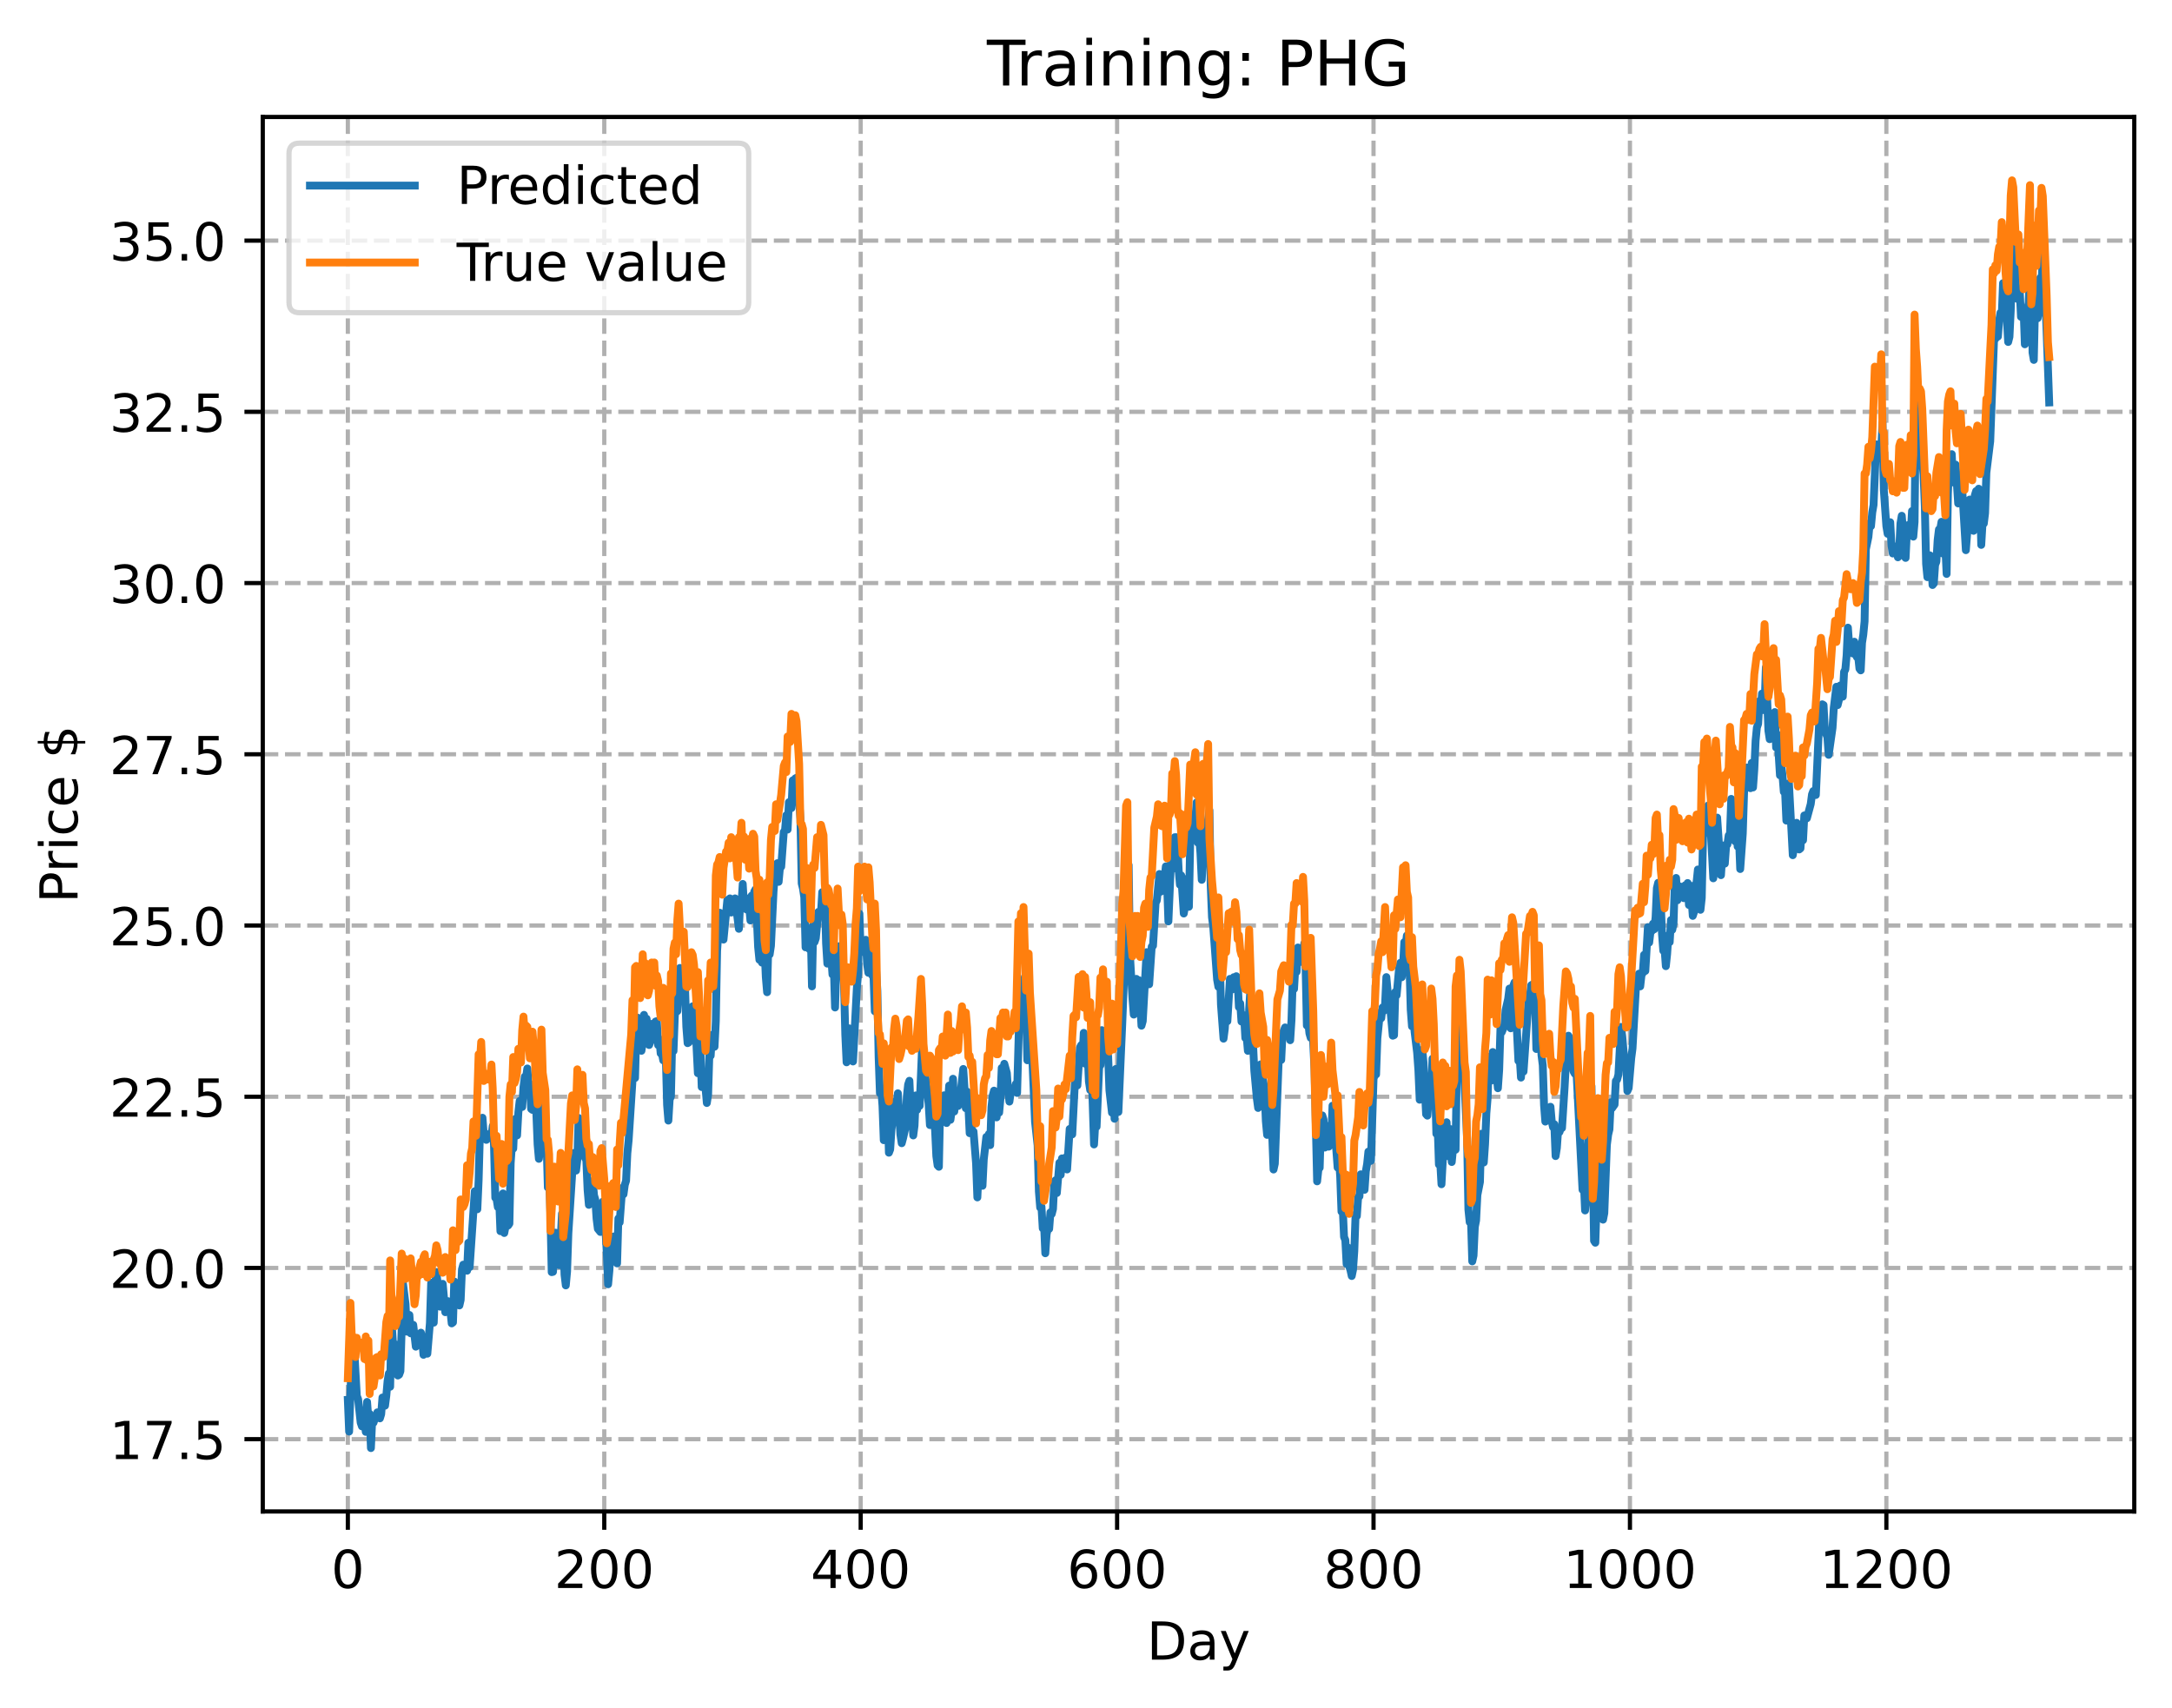 <?xml version="1.0" encoding="utf-8" standalone="no"?>
<!DOCTYPE svg PUBLIC "-//W3C//DTD SVG 1.1//EN"
  "http://www.w3.org/Graphics/SVG/1.1/DTD/svg11.dtd">
<!-- Created with matplotlib (https://matplotlib.org/) -->
<svg height="325.986pt" version="1.1" viewBox="0 0 414.464 325.986" width="414.464pt" xmlns="http://www.w3.org/2000/svg" xmlns:xlink="http://www.w3.org/1999/xlink">
 <defs>
  <style type="text/css">
*{stroke-linecap:butt;stroke-linejoin:round;}
  </style>
 </defs>
 <g id="figure_1">
  <g id="patch_1">
   <path d="M 0 325.986 
L 414.464 325.986 
L 414.464 0 
L 0 0 
z
" style="fill:#ffffff;"/>
  </g>
  <g id="axes_1">
   <g id="patch_2">
    <path d="M 50.144 288.43 
L 407.264 288.43 
L 407.264 22.318 
L 50.144 22.318 
z
" style="fill:#ffffff;"/>
   </g>
   <g id="matplotlib.axis_1">
    <g id="xtick_1">
     <g id="line2d_1">
      <path clip-path="url(#p2addd495b4)" d="M 66.376 288.43 
L 66.376 22.318 
" style="fill:none;stroke:#b0b0b0;stroke-dasharray:2.96,1.28;stroke-dashoffset:0;stroke-width:0.8;"/>
     </g>
     <g id="line2d_2">
      <defs>
       <path d="M 0 0 
L 0 3.5 
" id="me4fd0bde88" style="stroke:#000000;stroke-width:0.8;"/>
      </defs>
      <g>
       <use style="stroke:#000000;stroke-width:0.8;" x="66.376" xlink:href="#me4fd0bde88" y="288.43"/>
      </g>
     </g>
     <g id="text_1">
      <!-- 0 -->
      <defs>
       <path d="M 31.781 66.406 
Q 24.172 66.406 20.328 58.906 
Q 16.5 51.422 16.5 36.375 
Q 16.5 21.391 20.328 13.891 
Q 24.172 6.391 31.781 6.391 
Q 39.453 6.391 43.281 13.891 
Q 47.125 21.391 47.125 36.375 
Q 47.125 51.422 43.281 58.906 
Q 39.453 66.406 31.781 66.406 
z
M 31.781 74.219 
Q 44.047 74.219 50.516 64.516 
Q 56.984 54.828 56.984 36.375 
Q 56.984 17.969 50.516 8.266 
Q 44.047 -1.422 31.781 -1.422 
Q 19.531 -1.422 13.062 8.266 
Q 6.594 17.969 6.594 36.375 
Q 6.594 54.828 13.062 64.516 
Q 19.531 74.219 31.781 74.219 
z
" id="DejaVuSans-48"/>
      </defs>
      <g transform="translate(63.195 303.029)scale(0.1 -0.1)">
       <use xlink:href="#DejaVuSans-48"/>
      </g>
     </g>
    </g>
    <g id="xtick_2">
     <g id="line2d_3">
      <path clip-path="url(#p2addd495b4)" d="M 115.307 288.43 
L 115.307 22.318 
" style="fill:none;stroke:#b0b0b0;stroke-dasharray:2.96,1.28;stroke-dashoffset:0;stroke-width:0.8;"/>
     </g>
     <g id="line2d_4">
      <g>
       <use style="stroke:#000000;stroke-width:0.8;" x="115.307" xlink:href="#me4fd0bde88" y="288.43"/>
      </g>
     </g>
     <g id="text_2">
      <!-- 200 -->
      <defs>
       <path d="M 19.188 8.297 
L 53.609 8.297 
L 53.609 0 
L 7.328 0 
L 7.328 8.297 
Q 12.938 14.109 22.625 23.891 
Q 32.328 33.688 34.812 36.531 
Q 39.547 41.844 41.422 45.531 
Q 43.312 49.219 43.312 52.781 
Q 43.312 58.594 39.234 62.25 
Q 35.156 65.922 28.609 65.922 
Q 23.969 65.922 18.812 64.312 
Q 13.672 62.703 7.812 59.422 
L 7.812 69.391 
Q 13.766 71.781 18.938 73 
Q 24.125 74.219 28.422 74.219 
Q 39.75 74.219 46.484 68.547 
Q 53.219 62.891 53.219 53.422 
Q 53.219 48.922 51.531 44.891 
Q 49.859 40.875 45.406 35.406 
Q 44.188 33.984 37.641 27.219 
Q 31.109 20.453 19.188 8.297 
z
" id="DejaVuSans-50"/>
      </defs>
      <g transform="translate(105.763 303.029)scale(0.1 -0.1)">
       <use xlink:href="#DejaVuSans-50"/>
       <use x="63.623" xlink:href="#DejaVuSans-48"/>
       <use x="127.246" xlink:href="#DejaVuSans-48"/>
      </g>
     </g>
    </g>
    <g id="xtick_3">
     <g id="line2d_5">
      <path clip-path="url(#p2addd495b4)" d="M 164.238 288.43 
L 164.238 22.318 
" style="fill:none;stroke:#b0b0b0;stroke-dasharray:2.96,1.28;stroke-dashoffset:0;stroke-width:0.8;"/>
     </g>
     <g id="line2d_6">
      <g>
       <use style="stroke:#000000;stroke-width:0.8;" x="164.238" xlink:href="#me4fd0bde88" y="288.43"/>
      </g>
     </g>
     <g id="text_3">
      <!-- 400 -->
      <defs>
       <path d="M 37.797 64.312 
L 12.891 25.391 
L 37.797 25.391 
z
M 35.203 72.906 
L 47.609 72.906 
L 47.609 25.391 
L 58.016 25.391 
L 58.016 17.188 
L 47.609 17.188 
L 47.609 0 
L 37.797 0 
L 37.797 17.188 
L 4.891 17.188 
L 4.891 26.703 
z
" id="DejaVuSans-52"/>
      </defs>
      <g transform="translate(154.694 303.029)scale(0.1 -0.1)">
       <use xlink:href="#DejaVuSans-52"/>
       <use x="63.623" xlink:href="#DejaVuSans-48"/>
       <use x="127.246" xlink:href="#DejaVuSans-48"/>
      </g>
     </g>
    </g>
    <g id="xtick_4">
     <g id="line2d_7">
      <path clip-path="url(#p2addd495b4)" d="M 213.168 288.43 
L 213.168 22.318 
" style="fill:none;stroke:#b0b0b0;stroke-dasharray:2.96,1.28;stroke-dashoffset:0;stroke-width:0.8;"/>
     </g>
     <g id="line2d_8">
      <g>
       <use style="stroke:#000000;stroke-width:0.8;" x="213.168" xlink:href="#me4fd0bde88" y="288.43"/>
      </g>
     </g>
     <g id="text_4">
      <!-- 600 -->
      <defs>
       <path d="M 33.016 40.375 
Q 26.375 40.375 22.484 35.828 
Q 18.609 31.297 18.609 23.391 
Q 18.609 15.531 22.484 10.953 
Q 26.375 6.391 33.016 6.391 
Q 39.656 6.391 43.531 10.953 
Q 47.406 15.531 47.406 23.391 
Q 47.406 31.297 43.531 35.828 
Q 39.656 40.375 33.016 40.375 
z
M 52.594 71.297 
L 52.594 62.312 
Q 48.875 64.062 45.094 64.984 
Q 41.312 65.922 37.594 65.922 
Q 27.828 65.922 22.672 59.328 
Q 17.531 52.734 16.797 39.406 
Q 19.672 43.656 24.016 45.922 
Q 28.375 48.188 33.594 48.188 
Q 44.578 48.188 50.953 41.516 
Q 57.328 34.859 57.328 23.391 
Q 57.328 12.156 50.688 5.359 
Q 44.047 -1.422 33.016 -1.422 
Q 20.359 -1.422 13.672 8.266 
Q 6.984 17.969 6.984 36.375 
Q 6.984 53.656 15.188 63.938 
Q 23.391 74.219 37.203 74.219 
Q 40.922 74.219 44.703 73.484 
Q 48.484 72.75 52.594 71.297 
z
" id="DejaVuSans-54"/>
      </defs>
      <g transform="translate(203.625 303.029)scale(0.1 -0.1)">
       <use xlink:href="#DejaVuSans-54"/>
       <use x="63.623" xlink:href="#DejaVuSans-48"/>
       <use x="127.246" xlink:href="#DejaVuSans-48"/>
      </g>
     </g>
    </g>
    <g id="xtick_5">
     <g id="line2d_9">
      <path clip-path="url(#p2addd495b4)" d="M 262.099 288.43 
L 262.099 22.318 
" style="fill:none;stroke:#b0b0b0;stroke-dasharray:2.96,1.28;stroke-dashoffset:0;stroke-width:0.8;"/>
     </g>
     <g id="line2d_10">
      <g>
       <use style="stroke:#000000;stroke-width:0.8;" x="262.099" xlink:href="#me4fd0bde88" y="288.43"/>
      </g>
     </g>
     <g id="text_5">
      <!-- 800 -->
      <defs>
       <path d="M 31.781 34.625 
Q 24.75 34.625 20.719 30.859 
Q 16.703 27.094 16.703 20.516 
Q 16.703 13.922 20.719 10.156 
Q 24.75 6.391 31.781 6.391 
Q 38.812 6.391 42.859 10.172 
Q 46.922 13.969 46.922 20.516 
Q 46.922 27.094 42.891 30.859 
Q 38.875 34.625 31.781 34.625 
z
M 21.922 38.812 
Q 15.578 40.375 12.031 44.719 
Q 8.5 49.078 8.5 55.328 
Q 8.5 64.062 14.719 69.141 
Q 20.953 74.219 31.781 74.219 
Q 42.672 74.219 48.875 69.141 
Q 55.078 64.062 55.078 55.328 
Q 55.078 49.078 51.531 44.719 
Q 48 40.375 41.703 38.812 
Q 48.828 37.156 52.797 32.312 
Q 56.781 27.484 56.781 20.516 
Q 56.781 9.906 50.312 4.234 
Q 43.844 -1.422 31.781 -1.422 
Q 19.734 -1.422 13.25 4.234 
Q 6.781 9.906 6.781 20.516 
Q 6.781 27.484 10.781 32.312 
Q 14.797 37.156 21.922 38.812 
z
M 18.312 54.391 
Q 18.312 48.734 21.844 45.562 
Q 25.391 42.391 31.781 42.391 
Q 38.141 42.391 41.719 45.562 
Q 45.312 48.734 45.312 54.391 
Q 45.312 60.062 41.719 63.234 
Q 38.141 66.406 31.781 66.406 
Q 25.391 66.406 21.844 63.234 
Q 18.312 60.062 18.312 54.391 
z
" id="DejaVuSans-56"/>
      </defs>
      <g transform="translate(252.555 303.029)scale(0.1 -0.1)">
       <use xlink:href="#DejaVuSans-56"/>
       <use x="63.623" xlink:href="#DejaVuSans-48"/>
       <use x="127.246" xlink:href="#DejaVuSans-48"/>
      </g>
     </g>
    </g>
    <g id="xtick_6">
     <g id="line2d_11">
      <path clip-path="url(#p2addd495b4)" d="M 311.029 288.43 
L 311.029 22.318 
" style="fill:none;stroke:#b0b0b0;stroke-dasharray:2.96,1.28;stroke-dashoffset:0;stroke-width:0.8;"/>
     </g>
     <g id="line2d_12">
      <g>
       <use style="stroke:#000000;stroke-width:0.8;" x="311.029" xlink:href="#me4fd0bde88" y="288.43"/>
      </g>
     </g>
     <g id="text_6">
      <!-- 1000 -->
      <defs>
       <path d="M 12.406 8.297 
L 28.516 8.297 
L 28.516 63.922 
L 10.984 60.406 
L 10.984 69.391 
L 28.422 72.906 
L 38.281 72.906 
L 38.281 8.297 
L 54.391 8.297 
L 54.391 0 
L 12.406 0 
z
" id="DejaVuSans-49"/>
      </defs>
      <g transform="translate(298.304 303.029)scale(0.1 -0.1)">
       <use xlink:href="#DejaVuSans-49"/>
       <use x="63.623" xlink:href="#DejaVuSans-48"/>
       <use x="127.246" xlink:href="#DejaVuSans-48"/>
       <use x="190.869" xlink:href="#DejaVuSans-48"/>
      </g>
     </g>
    </g>
    <g id="xtick_7">
     <g id="line2d_13">
      <path clip-path="url(#p2addd495b4)" d="M 359.96 288.43 
L 359.96 22.318 
" style="fill:none;stroke:#b0b0b0;stroke-dasharray:2.96,1.28;stroke-dashoffset:0;stroke-width:0.8;"/>
     </g>
     <g id="line2d_14">
      <g>
       <use style="stroke:#000000;stroke-width:0.8;" x="359.96" xlink:href="#me4fd0bde88" y="288.43"/>
      </g>
     </g>
     <g id="text_7">
      <!-- 1200 -->
      <g transform="translate(347.235 303.029)scale(0.1 -0.1)">
       <use xlink:href="#DejaVuSans-49"/>
       <use x="63.623" xlink:href="#DejaVuSans-50"/>
       <use x="127.246" xlink:href="#DejaVuSans-48"/>
       <use x="190.869" xlink:href="#DejaVuSans-48"/>
      </g>
     </g>
    </g>
    <g id="text_8">
     <!-- Day -->
     <defs>
      <path d="M 19.672 64.797 
L 19.672 8.109 
L 31.594 8.109 
Q 46.688 8.109 53.688 14.938 
Q 60.688 21.781 60.688 36.531 
Q 60.688 51.172 53.688 57.984 
Q 46.688 64.797 31.594 64.797 
z
M 9.812 72.906 
L 30.078 72.906 
Q 51.266 72.906 61.172 64.094 
Q 71.094 55.281 71.094 36.531 
Q 71.094 17.672 61.125 8.828 
Q 51.172 0 30.078 0 
L 9.812 0 
z
" id="DejaVuSans-68"/>
      <path d="M 34.281 27.484 
Q 23.391 27.484 19.188 25 
Q 14.984 22.516 14.984 16.5 
Q 14.984 11.719 18.141 8.906 
Q 21.297 6.109 26.703 6.109 
Q 34.188 6.109 38.703 11.406 
Q 43.219 16.703 43.219 25.484 
L 43.219 27.484 
z
M 52.203 31.203 
L 52.203 0 
L 43.219 0 
L 43.219 8.297 
Q 40.141 3.328 35.547 0.953 
Q 30.953 -1.422 24.312 -1.422 
Q 15.922 -1.422 10.953 3.297 
Q 6 8.016 6 15.922 
Q 6 25.141 12.172 29.828 
Q 18.359 34.516 30.609 34.516 
L 43.219 34.516 
L 43.219 35.406 
Q 43.219 41.609 39.141 45 
Q 35.062 48.391 27.688 48.391 
Q 23 48.391 18.547 47.266 
Q 14.109 46.141 10.016 43.891 
L 10.016 52.203 
Q 14.938 54.109 19.578 55.047 
Q 24.219 56 28.609 56 
Q 40.484 56 46.344 49.844 
Q 52.203 43.703 52.203 31.203 
z
" id="DejaVuSans-97"/>
      <path d="M 32.172 -5.078 
Q 28.375 -14.844 24.75 -17.812 
Q 21.141 -20.797 15.094 -20.797 
L 7.906 -20.797 
L 7.906 -13.281 
L 13.188 -13.281 
Q 16.891 -13.281 18.938 -11.516 
Q 21 -9.766 23.484 -3.219 
L 25.094 0.875 
L 2.984 54.688 
L 12.5 54.688 
L 29.594 11.922 
L 46.688 54.688 
L 56.203 54.688 
z
" id="DejaVuSans-121"/>
     </defs>
     <g transform="translate(218.83 316.707)scale(0.1 -0.1)">
      <use xlink:href="#DejaVuSans-68"/>
      <use x="77.002" xlink:href="#DejaVuSans-97"/>
      <use x="138.281" xlink:href="#DejaVuSans-121"/>
     </g>
    </g>
   </g>
   <g id="matplotlib.axis_2">
    <g id="ytick_1">
     <g id="line2d_15">
      <path clip-path="url(#p2addd495b4)" d="M 50.144 274.636 
L 407.264 274.636 
" style="fill:none;stroke:#b0b0b0;stroke-dasharray:2.96,1.28;stroke-dashoffset:0;stroke-width:0.8;"/>
     </g>
     <g id="line2d_16">
      <defs>
       <path d="M 0 0 
L -3.5 0 
" id="m32e6197177" style="stroke:#000000;stroke-width:0.8;"/>
      </defs>
      <g>
       <use style="stroke:#000000;stroke-width:0.8;" x="50.144" xlink:href="#m32e6197177" y="274.636"/>
      </g>
     </g>
     <g id="text_9">
      <!-- 17.5 -->
      <defs>
       <path d="M 8.203 72.906 
L 55.078 72.906 
L 55.078 68.703 
L 28.609 0 
L 18.312 0 
L 43.219 64.594 
L 8.203 64.594 
z
" id="DejaVuSans-55"/>
       <path d="M 10.688 12.406 
L 21 12.406 
L 21 0 
L 10.688 0 
z
" id="DejaVuSans-46"/>
       <path d="M 10.797 72.906 
L 49.516 72.906 
L 49.516 64.594 
L 19.828 64.594 
L 19.828 46.734 
Q 21.969 47.469 24.109 47.828 
Q 26.266 48.188 28.422 48.188 
Q 40.625 48.188 47.75 41.5 
Q 54.891 34.812 54.891 23.391 
Q 54.891 11.625 47.562 5.094 
Q 40.234 -1.422 26.906 -1.422 
Q 22.312 -1.422 17.547 -0.641 
Q 12.797 0.141 7.719 1.703 
L 7.719 11.625 
Q 12.109 9.234 16.797 8.062 
Q 21.484 6.891 26.703 6.891 
Q 35.156 6.891 40.078 11.328 
Q 45.016 15.766 45.016 23.391 
Q 45.016 31 40.078 35.438 
Q 35.156 39.891 26.703 39.891 
Q 22.75 39.891 18.812 39.016 
Q 14.891 38.141 10.797 36.281 
z
" id="DejaVuSans-53"/>
      </defs>
      <g transform="translate(20.878 278.435)scale(0.1 -0.1)">
       <use xlink:href="#DejaVuSans-49"/>
       <use x="63.623" xlink:href="#DejaVuSans-55"/>
       <use x="127.246" xlink:href="#DejaVuSans-46"/>
       <use x="159.033" xlink:href="#DejaVuSans-53"/>
      </g>
     </g>
    </g>
    <g id="ytick_2">
     <g id="line2d_17">
      <path clip-path="url(#p2addd495b4)" d="M 50.144 241.961 
L 407.264 241.961 
" style="fill:none;stroke:#b0b0b0;stroke-dasharray:2.96,1.28;stroke-dashoffset:0;stroke-width:0.8;"/>
     </g>
     <g id="line2d_18">
      <g>
       <use style="stroke:#000000;stroke-width:0.8;" x="50.144" xlink:href="#m32e6197177" y="241.961"/>
      </g>
     </g>
     <g id="text_10">
      <!-- 20.0 -->
      <g transform="translate(20.878 245.761)scale(0.1 -0.1)">
       <use xlink:href="#DejaVuSans-50"/>
       <use x="63.623" xlink:href="#DejaVuSans-48"/>
       <use x="127.246" xlink:href="#DejaVuSans-46"/>
       <use x="159.033" xlink:href="#DejaVuSans-48"/>
      </g>
     </g>
    </g>
    <g id="ytick_3">
     <g id="line2d_19">
      <path clip-path="url(#p2addd495b4)" d="M 50.144 209.287 
L 407.264 209.287 
" style="fill:none;stroke:#b0b0b0;stroke-dasharray:2.96,1.28;stroke-dashoffset:0;stroke-width:0.8;"/>
     </g>
     <g id="line2d_20">
      <g>
       <use style="stroke:#000000;stroke-width:0.8;" x="50.144" xlink:href="#m32e6197177" y="209.287"/>
      </g>
     </g>
     <g id="text_11">
      <!-- 22.5 -->
      <g transform="translate(20.878 213.086)scale(0.1 -0.1)">
       <use xlink:href="#DejaVuSans-50"/>
       <use x="63.623" xlink:href="#DejaVuSans-50"/>
       <use x="127.246" xlink:href="#DejaVuSans-46"/>
       <use x="159.033" xlink:href="#DejaVuSans-53"/>
      </g>
     </g>
    </g>
    <g id="ytick_4">
     <g id="line2d_21">
      <path clip-path="url(#p2addd495b4)" d="M 50.144 176.613 
L 407.264 176.613 
" style="fill:none;stroke:#b0b0b0;stroke-dasharray:2.96,1.28;stroke-dashoffset:0;stroke-width:0.8;"/>
     </g>
     <g id="line2d_22">
      <g>
       <use style="stroke:#000000;stroke-width:0.8;" x="50.144" xlink:href="#m32e6197177" y="176.613"/>
      </g>
     </g>
     <g id="text_12">
      <!-- 25.0 -->
      <g transform="translate(20.878 180.412)scale(0.1 -0.1)">
       <use xlink:href="#DejaVuSans-50"/>
       <use x="63.623" xlink:href="#DejaVuSans-53"/>
       <use x="127.246" xlink:href="#DejaVuSans-46"/>
       <use x="159.033" xlink:href="#DejaVuSans-48"/>
      </g>
     </g>
    </g>
    <g id="ytick_5">
     <g id="line2d_23">
      <path clip-path="url(#p2addd495b4)" d="M 50.144 143.938 
L 407.264 143.938 
" style="fill:none;stroke:#b0b0b0;stroke-dasharray:2.96,1.28;stroke-dashoffset:0;stroke-width:0.8;"/>
     </g>
     <g id="line2d_24">
      <g>
       <use style="stroke:#000000;stroke-width:0.8;" x="50.144" xlink:href="#m32e6197177" y="143.938"/>
      </g>
     </g>
     <g id="text_13">
      <!-- 27.5 -->
      <g transform="translate(20.878 147.738)scale(0.1 -0.1)">
       <use xlink:href="#DejaVuSans-50"/>
       <use x="63.623" xlink:href="#DejaVuSans-55"/>
       <use x="127.246" xlink:href="#DejaVuSans-46"/>
       <use x="159.033" xlink:href="#DejaVuSans-53"/>
      </g>
     </g>
    </g>
    <g id="ytick_6">
     <g id="line2d_25">
      <path clip-path="url(#p2addd495b4)" d="M 50.144 111.264 
L 407.264 111.264 
" style="fill:none;stroke:#b0b0b0;stroke-dasharray:2.96,1.28;stroke-dashoffset:0;stroke-width:0.8;"/>
     </g>
     <g id="line2d_26">
      <g>
       <use style="stroke:#000000;stroke-width:0.8;" x="50.144" xlink:href="#m32e6197177" y="111.264"/>
      </g>
     </g>
     <g id="text_14">
      <!-- 30.0 -->
      <defs>
       <path d="M 40.578 39.312 
Q 47.656 37.797 51.625 33 
Q 55.609 28.219 55.609 21.188 
Q 55.609 10.406 48.188 4.484 
Q 40.766 -1.422 27.094 -1.422 
Q 22.516 -1.422 17.656 -0.516 
Q 12.797 0.391 7.625 2.203 
L 7.625 11.719 
Q 11.719 9.328 16.594 8.109 
Q 21.484 6.891 26.812 6.891 
Q 36.078 6.891 40.938 10.547 
Q 45.797 14.203 45.797 21.188 
Q 45.797 27.641 41.281 31.266 
Q 36.766 34.906 28.719 34.906 
L 20.219 34.906 
L 20.219 43.016 
L 29.109 43.016 
Q 36.375 43.016 40.234 45.922 
Q 44.094 48.828 44.094 54.297 
Q 44.094 59.906 40.109 62.906 
Q 36.141 65.922 28.719 65.922 
Q 24.656 65.922 20.016 65.031 
Q 15.375 64.156 9.812 62.312 
L 9.812 71.094 
Q 15.438 72.656 20.344 73.438 
Q 25.25 74.219 29.594 74.219 
Q 40.828 74.219 47.359 69.109 
Q 53.906 64.016 53.906 55.328 
Q 53.906 49.266 50.438 45.094 
Q 46.969 40.922 40.578 39.312 
z
" id="DejaVuSans-51"/>
      </defs>
      <g transform="translate(20.878 115.063)scale(0.1 -0.1)">
       <use xlink:href="#DejaVuSans-51"/>
       <use x="63.623" xlink:href="#DejaVuSans-48"/>
       <use x="127.246" xlink:href="#DejaVuSans-46"/>
       <use x="159.033" xlink:href="#DejaVuSans-48"/>
      </g>
     </g>
    </g>
    <g id="ytick_7">
     <g id="line2d_27">
      <path clip-path="url(#p2addd495b4)" d="M 50.144 78.59 
L 407.264 78.59 
" style="fill:none;stroke:#b0b0b0;stroke-dasharray:2.96,1.28;stroke-dashoffset:0;stroke-width:0.8;"/>
     </g>
     <g id="line2d_28">
      <g>
       <use style="stroke:#000000;stroke-width:0.8;" x="50.144" xlink:href="#m32e6197177" y="78.59"/>
      </g>
     </g>
     <g id="text_15">
      <!-- 32.5 -->
      <g transform="translate(20.878 82.389)scale(0.1 -0.1)">
       <use xlink:href="#DejaVuSans-51"/>
       <use x="63.623" xlink:href="#DejaVuSans-50"/>
       <use x="127.246" xlink:href="#DejaVuSans-46"/>
       <use x="159.033" xlink:href="#DejaVuSans-53"/>
      </g>
     </g>
    </g>
    <g id="ytick_8">
     <g id="line2d_29">
      <path clip-path="url(#p2addd495b4)" d="M 50.144 45.915 
L 407.264 45.915 
" style="fill:none;stroke:#b0b0b0;stroke-dasharray:2.96,1.28;stroke-dashoffset:0;stroke-width:0.8;"/>
     </g>
     <g id="line2d_30">
      <g>
       <use style="stroke:#000000;stroke-width:0.8;" x="50.144" xlink:href="#m32e6197177" y="45.915"/>
      </g>
     </g>
     <g id="text_16">
      <!-- 35.0 -->
      <g transform="translate(20.878 49.715)scale(0.1 -0.1)">
       <use xlink:href="#DejaVuSans-51"/>
       <use x="63.623" xlink:href="#DejaVuSans-53"/>
       <use x="127.246" xlink:href="#DejaVuSans-46"/>
       <use x="159.033" xlink:href="#DejaVuSans-48"/>
      </g>
     </g>
    </g>
    <g id="text_17">
     <!-- Price $ -->
     <defs>
      <path d="M 19.672 64.797 
L 19.672 37.406 
L 32.078 37.406 
Q 38.969 37.406 42.719 40.969 
Q 46.484 44.531 46.484 51.125 
Q 46.484 57.672 42.719 61.234 
Q 38.969 64.797 32.078 64.797 
z
M 9.812 72.906 
L 32.078 72.906 
Q 44.344 72.906 50.609 67.359 
Q 56.891 61.812 56.891 51.125 
Q 56.891 40.328 50.609 34.812 
Q 44.344 29.297 32.078 29.297 
L 19.672 29.297 
L 19.672 0 
L 9.812 0 
z
" id="DejaVuSans-80"/>
      <path d="M 41.109 46.297 
Q 39.594 47.172 37.812 47.578 
Q 36.031 48 33.891 48 
Q 26.266 48 22.188 43.047 
Q 18.109 38.094 18.109 28.812 
L 18.109 0 
L 9.078 0 
L 9.078 54.688 
L 18.109 54.688 
L 18.109 46.188 
Q 20.953 51.172 25.484 53.578 
Q 30.031 56 36.531 56 
Q 37.453 56 38.578 55.875 
Q 39.703 55.766 41.062 55.516 
z
" id="DejaVuSans-114"/>
      <path d="M 9.422 54.688 
L 18.406 54.688 
L 18.406 0 
L 9.422 0 
z
M 9.422 75.984 
L 18.406 75.984 
L 18.406 64.594 
L 9.422 64.594 
z
" id="DejaVuSans-105"/>
      <path d="M 48.781 52.594 
L 48.781 44.188 
Q 44.969 46.297 41.141 47.344 
Q 37.312 48.391 33.406 48.391 
Q 24.656 48.391 19.812 42.844 
Q 14.984 37.312 14.984 27.297 
Q 14.984 17.281 19.812 11.734 
Q 24.656 6.203 33.406 6.203 
Q 37.312 6.203 41.141 7.25 
Q 44.969 8.297 48.781 10.406 
L 48.781 2.094 
Q 45.016 0.344 40.984 -0.531 
Q 36.969 -1.422 32.422 -1.422 
Q 20.062 -1.422 12.781 6.344 
Q 5.516 14.109 5.516 27.297 
Q 5.516 40.672 12.859 48.328 
Q 20.219 56 33.016 56 
Q 37.156 56 41.109 55.141 
Q 45.062 54.297 48.781 52.594 
z
" id="DejaVuSans-99"/>
      <path d="M 56.203 29.594 
L 56.203 25.203 
L 14.891 25.203 
Q 15.484 15.922 20.484 11.062 
Q 25.484 6.203 34.422 6.203 
Q 39.594 6.203 44.453 7.469 
Q 49.312 8.734 54.109 11.281 
L 54.109 2.781 
Q 49.266 0.734 44.188 -0.344 
Q 39.109 -1.422 33.891 -1.422 
Q 20.797 -1.422 13.156 6.188 
Q 5.516 13.812 5.516 26.812 
Q 5.516 40.234 12.766 48.109 
Q 20.016 56 32.328 56 
Q 43.359 56 49.781 48.891 
Q 56.203 41.797 56.203 29.594 
z
M 47.219 32.234 
Q 47.125 39.594 43.094 43.984 
Q 39.062 48.391 32.422 48.391 
Q 24.906 48.391 20.391 44.141 
Q 15.875 39.891 15.188 32.172 
z
" id="DejaVuSans-101"/>
      <path id="DejaVuSans-32"/>
      <path d="M 33.797 -14.703 
L 28.906 -14.703 
L 28.859 0 
Q 23.734 0.094 18.609 1.188 
Q 13.484 2.297 8.297 4.5 
L 8.297 13.281 
Q 13.281 10.156 18.375 8.562 
Q 23.484 6.984 28.906 6.938 
L 28.906 29.203 
Q 18.109 30.953 13.203 35.156 
Q 8.297 39.359 8.297 46.688 
Q 8.297 54.641 13.625 59.219 
Q 18.953 63.812 28.906 64.5 
L 28.906 75.984 
L 33.797 75.984 
L 33.797 64.656 
Q 38.328 64.453 42.578 63.688 
Q 46.828 62.938 50.875 61.625 
L 50.875 53.078 
Q 46.828 55.125 42.547 56.25 
Q 38.281 57.375 33.797 57.562 
L 33.797 36.719 
Q 44.875 35.016 50.094 30.609 
Q 55.328 26.219 55.328 18.609 
Q 55.328 10.359 49.781 5.594 
Q 44.234 0.828 33.797 0.094 
z
M 28.906 37.594 
L 28.906 57.625 
Q 23.25 56.984 20.266 54.391 
Q 17.281 51.812 17.281 47.516 
Q 17.281 43.312 20.031 40.969 
Q 22.797 38.625 28.906 37.594 
z
M 33.797 28.219 
L 33.797 7.078 
Q 39.984 7.906 43.141 10.594 
Q 46.297 13.281 46.297 17.672 
Q 46.297 21.969 43.281 24.5 
Q 40.281 27.047 33.797 28.219 
z
" id="DejaVuSans-36"/>
     </defs>
     <g transform="translate(14.798 172.342)rotate(-90)scale(0.1 -0.1)">
      <use xlink:href="#DejaVuSans-80"/>
      <use x="58.553" xlink:href="#DejaVuSans-114"/>
      <use x="99.666" xlink:href="#DejaVuSans-105"/>
      <use x="127.449" xlink:href="#DejaVuSans-99"/>
      <use x="182.43" xlink:href="#DejaVuSans-101"/>
      <use x="243.953" xlink:href="#DejaVuSans-32"/>
      <use x="275.74" xlink:href="#DejaVuSans-36"/>
     </g>
    </g>
   </g>
   <g id="line2d_31">
    <path clip-path="url(#p2addd495b4)" d="M 66.376 267.136 
L 66.621 273.183 
L 67.11 258.944 
L 67.355 256.615 
L 67.6 257.568 
L 68.089 266.389 
L 68.334 267.001 
L 68.823 271.476 
L 69.068 272.19 
L 69.312 271.145 
L 69.557 271.438 
L 69.802 273.246 
L 70.046 267.522 
L 70.291 270.765 
L 70.536 269.793 
L 70.78 276.334 
L 71.025 270.877 
L 71.27 271.501 
L 71.514 270.77 
L 71.759 270.509 
L 72.003 269.515 
L 72.493 270.664 
L 72.737 269.866 
L 72.982 266.685 
L 73.227 268.281 
L 73.471 268.247 
L 73.716 266.342 
L 73.961 263.531 
L 74.205 262.079 
L 74.45 264.633 
L 74.695 251.909 
L 75.184 259.392 
L 75.429 256.531 
L 75.673 260.568 
L 75.918 262.487 
L 76.163 262.322 
L 76.407 261.655 
L 76.897 244.911 
L 77.386 248.872 
L 77.631 254.115 
L 77.875 253.388 
L 78.12 250.929 
L 78.364 254.433 
L 78.609 253.835 
L 78.854 252.817 
L 79.343 256.981 
L 79.588 256.373 
L 79.832 254.907 
L 80.077 255.152 
L 80.322 254.313 
L 80.566 255.735 
L 80.811 258.537 
L 81.056 255.6 
L 81.3 255.137 
L 81.545 258.325 
L 82.034 252.498 
L 82.279 244.782 
L 82.524 251.825 
L 82.768 252.403 
L 83.013 245.756 
L 83.258 242.742 
L 83.502 244.737 
L 83.747 245.678 
L 83.991 249.352 
L 84.236 245.283 
L 84.481 244.993 
L 84.97 250.405 
L 85.215 248.994 
L 85.459 248.295 
L 85.704 250.472 
L 85.949 250.177 
L 86.193 252.539 
L 86.438 252.351 
L 86.683 244.537 
L 86.927 244.974 
L 87.172 247.305 
L 87.417 245.639 
L 87.661 249.118 
L 87.906 248.05 
L 88.151 242.232 
L 88.395 241.336 
L 88.64 242.355 
L 88.885 242.065 
L 89.129 242.491 
L 89.374 237.151 
L 89.619 241.805 
L 90.597 227.316 
L 90.842 227.608 
L 91.086 230.76 
L 91.331 225.215 
L 91.576 216.345 
L 92.065 213.297 
L 92.31 216.447 
L 92.554 217.251 
L 92.799 217.52 
L 93.044 217.218 
L 93.533 216.289 
L 93.778 216.773 
L 94.022 214.871 
L 94.267 218.57 
L 94.512 228.558 
L 94.756 228.766 
L 95.001 230.353 
L 95.246 228.895 
L 95.49 234.945 
L 95.979 227.737 
L 96.224 235.292 
L 96.469 234.045 
L 96.713 228.892 
L 96.958 233.861 
L 97.203 233.497 
L 97.447 221.955 
L 97.692 218.351 
L 97.937 219.195 
L 98.181 213.665 
L 98.426 213.469 
L 98.671 216.67 
L 98.915 212.243 
L 99.16 210.094 
L 99.405 210.976 
L 99.649 211.24 
L 99.894 207.432 
L 100.139 205.448 
L 100.383 205.548 
L 100.628 203.894 
L 100.873 207.425 
L 101.117 206.828 
L 101.362 211.616 
L 101.607 211.798 
L 101.851 206.943 
L 102.096 210.699 
L 102.34 212.229 
L 102.585 218.367 
L 102.83 221.136 
L 103.074 219.072 
L 103.564 208.455 
L 103.808 217.038 
L 104.298 217.93 
L 104.542 226.609 
L 104.787 224.657 
L 105.032 231.532 
L 105.276 242.761 
L 105.521 242.701 
L 106.01 235.236 
L 106.5 237.881 
L 106.744 241.427 
L 107.234 231.605 
L 107.478 236.05 
L 107.723 243.251 
L 107.967 245.292 
L 108.212 242.618 
L 108.457 235.302 
L 109.435 220.029 
L 109.68 222.911 
L 109.925 223.38 
L 110.169 221.266 
L 110.414 213.333 
L 110.659 219.115 
L 110.903 218.467 
L 111.393 215.476 
L 111.637 220.934 
L 111.882 221.417 
L 112.127 227.058 
L 112.371 229.92 
L 112.616 226.471 
L 112.861 226.467 
L 113.105 225.367 
L 113.35 228.086 
L 113.595 228.912 
L 113.839 232.562 
L 114.084 234.488 
L 114.573 235.093 
L 114.818 230.22 
L 115.062 229.29 
L 115.307 230.821 
L 115.796 239.19 
L 116.041 245.075 
L 116.286 242.445 
L 116.53 237.889 
L 116.775 235.971 
L 117.02 239.546 
L 117.264 235.926 
L 117.754 241.091 
L 117.998 232.521 
L 118.243 233.271 
L 118.732 226.692 
L 118.977 227.905 
L 119.222 226.099 
L 119.466 225.317 
L 119.711 220.066 
L 119.955 217.622 
L 120.934 202.405 
L 121.179 205.719 
L 121.423 196.727 
L 121.668 194.195 
L 121.913 197.615 
L 122.157 198.265 
L 122.402 200.523 
L 122.647 198.971 
L 122.891 193.662 
L 123.136 197.821 
L 123.381 194.394 
L 123.625 196.245 
L 123.87 199.415 
L 124.115 198.78 
L 124.359 195.386 
L 124.604 195.385 
L 124.849 197.075 
L 125.093 194.941 
L 125.338 194.86 
L 125.583 199.439 
L 125.827 198.376 
L 126.072 201.025 
L 126.316 201.079 
L 126.561 202.346 
L 126.806 198.221 
L 127.05 201.5 
L 127.295 210.854 
L 127.54 213.84 
L 127.784 209.809 
L 128.029 209.25 
L 128.274 198.121 
L 128.518 200.565 
L 128.763 193.983 
L 129.008 191.757 
L 129.252 192.962 
L 129.742 184.711 
L 129.986 186.79 
L 130.476 187.624 
L 130.72 188.512 
L 130.965 195.92 
L 131.21 199.062 
L 131.454 198.916 
L 132.188 192.022 
L 132.433 194.157 
L 132.677 195.002 
L 133.167 204.802 
L 133.411 197.98 
L 133.656 200.366 
L 133.901 207.439 
L 134.145 204.649 
L 134.39 204.902 
L 134.879 210.483 
L 135.124 208.909 
L 135.369 200.885 
L 135.613 201.46 
L 135.858 197.477 
L 136.103 198.252 
L 136.347 199.752 
L 136.592 194.874 
L 136.837 181.461 
L 137.326 174.168 
L 137.571 176.387 
L 137.815 175.924 
L 138.06 179.298 
L 138.794 171.726 
L 139.038 172.995 
L 139.283 171.437 
L 139.528 174.14 
L 139.772 172.103 
L 140.017 172.295 
L 140.262 171.438 
L 140.996 177.243 
L 141.24 172.175 
L 141.485 172.61 
L 141.73 168.681 
L 141.974 172.903 
L 142.219 171.308 
L 142.464 173.559 
L 142.708 173.567 
L 142.953 172.851 
L 143.198 175.654 
L 143.442 170.909 
L 143.687 172.739 
L 143.931 170.133 
L 144.176 169.707 
L 144.665 180.698 
L 144.91 183.152 
L 145.155 180.477 
L 145.399 183.695 
L 145.644 183.498 
L 145.889 180.85 
L 146.133 186.458 
L 146.378 189.342 
L 146.623 180.013 
L 146.867 182.131 
L 147.112 180.496 
L 147.601 170.209 
L 147.846 166.778 
L 148.091 168.198 
L 148.335 164.718 
L 148.58 168.28 
L 148.825 165.588 
L 149.069 165.402 
L 149.559 158.77 
L 149.803 158.393 
L 150.048 155.573 
L 150.292 158.301 
L 150.537 153.081 
L 150.782 152.995 
L 151.026 154.212 
L 151.271 148.923 
L 151.516 150.285 
L 151.76 148.546 
L 152.005 148.414 
L 152.25 149.29 
L 152.739 156.352 
L 152.984 168.589 
L 153.228 169.569 
L 153.473 171.228 
L 153.718 180.778 
L 153.962 178.943 
L 154.207 179.639 
L 154.452 181.127 
L 154.696 177.134 
L 154.941 188.229 
L 155.186 176.493 
L 155.43 179.767 
L 155.675 179.044 
L 156.164 174.016 
L 156.409 174.531 
L 156.653 174.462 
L 156.898 170.244 
L 157.143 171.566 
L 157.387 170.111 
L 157.632 179.992 
L 157.877 183.889 
L 158.121 181.482 
L 158.611 182.542 
L 158.855 185.965 
L 159.1 184.1 
L 159.345 192.256 
L 159.589 184.27 
L 159.834 184.643 
L 160.079 180.566 
L 160.323 183.216 
L 160.568 184.099 
L 160.813 183.042 
L 161.057 187.831 
L 161.302 197.493 
L 161.546 202.72 
L 161.791 198.407 
L 162.036 196.241 
L 162.525 197.964 
L 162.77 202.558 
L 163.504 188.624 
L 163.748 185.79 
L 163.993 174.349 
L 164.238 181.71 
L 164.482 179.652 
L 164.972 181.54 
L 165.216 179.344 
L 165.461 183.917 
L 165.706 185.636 
L 165.95 180.395 
L 166.195 180.352 
L 166.44 186.125 
L 166.684 186.315 
L 166.929 192.982 
L 167.174 184.922 
L 167.418 189.065 
L 167.663 201.75 
L 167.907 208.617 
L 168.152 207.734 
L 168.397 210.988 
L 168.641 217.578 
L 168.886 211.696 
L 169.131 216.066 
L 169.375 210.828 
L 169.62 219.968 
L 169.865 219.331 
L 170.109 215.591 
L 170.354 213.578 
L 170.599 210.284 
L 170.843 212.428 
L 171.088 211.496 
L 171.333 208.63 
L 171.822 216.521 
L 172.067 218.157 
L 172.311 217.244 
L 172.801 215.068 
L 173.045 209.249 
L 173.29 206.966 
L 173.534 206.244 
L 173.779 211.905 
L 174.024 212.5 
L 174.268 216.676 
L 174.513 214.791 
L 174.758 209.039 
L 175.002 211.793 
L 175.247 209.72 
L 175.492 211.034 
L 175.981 199.239 
L 176.226 204.543 
L 176.47 204.566 
L 177.204 210.639 
L 177.449 214.697 
L 177.694 211.959 
L 177.938 212.827 
L 178.428 215.558 
L 178.672 220.63 
L 178.917 222.398 
L 179.162 222.656 
L 179.406 210.926 
L 179.651 210.577 
L 179.895 212.18 
L 180.14 209.015 
L 180.629 214.305 
L 181.119 207.16 
L 181.363 213.694 
L 181.608 211.939 
L 181.853 205.856 
L 182.097 212.108 
L 182.342 209.091 
L 182.587 208.85 
L 182.831 211.056 
L 183.076 210.637 
L 183.81 203.991 
L 184.299 211.48 
L 184.544 208.31 
L 184.789 211.11 
L 185.033 216.245 
L 185.278 214.404 
L 185.522 216.037 
L 185.767 215.923 
L 186.256 221.997 
L 186.501 228.499 
L 186.746 223.19 
L 186.99 225.2 
L 187.235 222.859 
L 187.48 226.285 
L 187.724 221.248 
L 188.214 216.954 
L 188.458 218.24 
L 188.703 216.391 
L 188.948 218.527 
L 189.192 211.274 
L 189.437 209.029 
L 189.682 208.126 
L 190.171 213.229 
L 190.416 211.101 
L 190.66 212.323 
L 190.905 209.655 
L 191.15 203.79 
L 191.394 204.62 
L 191.639 202.998 
L 192.128 204.758 
L 192.373 208.293 
L 192.617 210.216 
L 192.862 208.525 
L 193.351 207.651 
L 193.596 208.059 
L 193.841 206.846 
L 194.085 208.562 
L 194.575 190.916 
L 194.819 190.671 
L 195.064 187.551 
L 195.309 188.093 
L 195.553 186.446 
L 195.798 192.345 
L 196.043 202.329 
L 196.532 194.225 
L 196.777 197.099 
L 197.51 214.088 
L 198 218.56 
L 198.244 227.396 
L 198.489 230.441 
L 198.734 230.273 
L 198.978 234.401 
L 199.223 233.568 
L 199.468 239.158 
L 199.712 235.558 
L 199.957 234.347 
L 200.202 234.508 
L 200.446 231.343 
L 200.691 231.671 
L 200.936 230.702 
L 201.18 225.654 
L 201.425 225.224 
L 201.67 227.664 
L 202.159 221.882 
L 202.404 224.189 
L 202.648 221.056 
L 202.893 221.455 
L 203.138 222.488 
L 203.382 220.853 
L 203.627 223.167 
L 204.116 215.431 
L 204.361 215.751 
L 204.605 216.474 
L 205.095 206.889 
L 205.339 204.361 
L 205.584 207.14 
L 206.073 199.902 
L 206.318 199.43 
L 206.563 201.706 
L 206.807 197.097 
L 207.052 202.981 
L 207.297 199.769 
L 207.541 200.808 
L 207.786 206.378 
L 208.031 208.009 
L 208.275 203.59 
L 208.765 218.395 
L 209.009 214.207 
L 209.254 215.013 
L 209.743 203.599 
L 209.988 203.279 
L 210.232 196.58 
L 210.477 196.924 
L 210.966 201.802 
L 211.211 201.203 
L 211.456 201.545 
L 211.7 208.05 
L 212.19 212.339 
L 212.434 205.754 
L 212.679 213.489 
L 212.924 203.984 
L 213.168 210.193 
L 213.413 212.198 
L 214.147 195.356 
L 214.636 182.988 
L 215.126 166.842 
L 215.37 165.083 
L 215.615 182.253 
L 216.104 190.569 
L 216.349 193.615 
L 216.838 186.797 
L 217.083 190.62 
L 217.327 187.054 
L 217.817 195.733 
L 218.061 194.857 
L 218.795 181.698 
L 219.285 187.828 
L 219.774 180.648 
L 220.019 180.485 
L 220.508 172.315 
L 220.753 171.823 
L 221.242 166.784 
L 221.486 170.16 
L 221.731 169.502 
L 221.976 169.985 
L 222.465 165.33 
L 222.71 168.772 
L 222.954 175.826 
L 223.444 164.441 
L 223.688 165.862 
L 223.933 160.059 
L 224.178 159.76 
L 224.422 159.757 
L 224.667 160.94 
L 224.912 166.057 
L 225.156 168.834 
L 225.401 167.052 
L 225.89 174.326 
L 226.135 172.895 
L 226.38 167.73 
L 226.624 168.89 
L 226.869 173.039 
L 227.114 160.628 
L 227.358 158.781 
L 227.603 155.585 
L 227.847 156.238 
L 228.092 156.448 
L 228.337 153.118 
L 228.581 160.814 
L 228.826 159.724 
L 229.071 162.804 
L 229.315 167.894 
L 229.805 159.823 
L 230.049 157.835 
L 230.294 160.657 
L 230.539 156.348 
L 230.783 154.635 
L 231.028 168.943 
L 231.273 175.033 
L 231.517 176.906 
L 232.251 186.933 
L 232.496 188.314 
L 232.741 182.55 
L 232.985 191.674 
L 233.474 198.206 
L 233.719 196.349 
L 233.964 192.271 
L 234.208 194.885 
L 234.698 186.797 
L 234.942 187.183 
L 235.187 188.794 
L 235.432 186.476 
L 235.676 188.407 
L 235.921 186.289 
L 236.166 187.082 
L 236.41 192.189 
L 236.655 191.47 
L 236.9 194.942 
L 237.144 193.975 
L 237.389 193.734 
L 237.634 198.078 
L 237.878 197.691 
L 238.123 200.533 
L 238.368 192.53 
L 238.612 188.639 
L 239.346 204.284 
L 239.835 209.613 
L 240.08 211.428 
L 240.325 205.412 
L 240.569 203.107 
L 241.303 207.931 
L 241.548 213.919 
L 241.793 216.57 
L 242.037 211.524 
L 242.282 211.532 
L 242.771 216.865 
L 243.016 223.174 
L 243.261 222.065 
L 243.995 202.423 
L 244.239 201.687 
L 244.484 202.269 
L 244.729 197.275 
L 245.218 196.065 
L 245.462 197.087 
L 245.952 196.783 
L 246.196 198.501 
L 246.441 194.698 
L 246.686 186.847 
L 246.93 188.728 
L 247.175 184.476 
L 247.42 185.447 
L 247.664 180.809 
L 247.909 182.455 
L 248.154 181.377 
L 248.398 181.754 
L 248.643 183.645 
L 248.888 180.021 
L 249.132 184.268 
L 249.377 195.702 
L 249.622 194.877 
L 249.866 197.195 
L 250.111 198.048 
L 250.356 194.34 
L 250.845 204.09 
L 251.334 225.435 
L 251.579 223.164 
L 251.823 222.85 
L 252.068 214.239 
L 252.313 212.849 
L 252.557 213.634 
L 252.802 218.988 
L 253.047 217.621 
L 253.291 214.863 
L 253.536 218.817 
L 253.781 217.273 
L 254.025 217.537 
L 254.27 210.994 
L 254.515 212.989 
L 254.759 217.367 
L 255.004 219.559 
L 255.249 222.807 
L 255.493 221.015 
L 255.738 224.526 
L 255.983 231.207 
L 256.227 230.666 
L 256.472 236.046 
L 256.717 236.644 
L 256.961 241.21 
L 257.206 238.05 
L 257.45 241.645 
L 257.695 242.363 
L 257.94 243.498 
L 258.184 242.31 
L 258.429 238.727 
L 258.674 231.711 
L 258.918 232.06 
L 259.163 228.432 
L 259.408 228.303 
L 259.652 224.094 
L 259.897 224.423 
L 260.386 227.047 
L 260.631 223.498 
L 260.876 222.111 
L 261.12 219.754 
L 261.365 221.594 
L 261.61 221.505 
L 262.099 205.87 
L 262.344 205.062 
L 262.588 205.038 
L 262.833 198.11 
L 263.322 193.207 
L 263.567 194.304 
L 263.811 192.266 
L 264.056 192.911 
L 264.301 191.751 
L 264.545 186.458 
L 265.035 191.936 
L 265.279 192.202 
L 265.769 197.641 
L 266.013 197.54 
L 266.258 189.292 
L 266.503 189.942 
L 266.992 184.634 
L 267.237 183.718 
L 267.481 186.483 
L 267.726 184.495 
L 267.971 179.781 
L 268.215 180.534 
L 268.46 178.53 
L 268.949 183.732 
L 269.194 192.652 
L 269.438 195.857 
L 269.683 191.109 
L 269.928 196.845 
L 270.417 200.846 
L 270.662 204.253 
L 270.906 209.861 
L 271.151 206.377 
L 271.396 200.332 
L 271.64 202.771 
L 272.13 212.632 
L 272.374 212.895 
L 272.864 206.384 
L 273.108 207.973 
L 273.353 202.021 
L 273.842 206.628 
L 274.087 216.362 
L 274.332 214.757 
L 274.576 222.226 
L 274.821 221.723 
L 275.065 225.987 
L 275.555 217.01 
L 275.799 214.423 
L 276.044 214.158 
L 276.289 220.632 
L 276.533 219.117 
L 276.778 215.464 
L 277.023 221.745 
L 277.267 219.205 
L 277.512 219.519 
L 277.757 219.395 
L 278.001 202.98 
L 278.246 199.123 
L 278.491 203.729 
L 278.735 194.468 
L 278.98 196.149 
L 279.959 217.447 
L 280.203 230.815 
L 280.448 233.226 
L 280.693 232.584 
L 280.937 240.704 
L 281.182 239.594 
L 281.426 234.129 
L 281.671 232.894 
L 281.916 228.049 
L 282.405 225.56 
L 282.65 216.356 
L 282.894 217.102 
L 283.139 221.836 
L 283.384 218.304 
L 283.628 212.477 
L 283.873 209.476 
L 284.118 201.662 
L 284.362 203.489 
L 284.607 206.199 
L 284.852 200.758 
L 285.341 205.082 
L 285.586 205.258 
L 285.83 207.663 
L 286.075 204.163 
L 286.32 196.253 
L 286.564 196.98 
L 287.053 195.777 
L 287.298 192.755 
L 287.787 190.627 
L 288.032 188.651 
L 288.277 196.227 
L 288.521 190.358 
L 288.766 188.101 
L 289.011 187.466 
L 289.745 202.448 
L 289.989 201.695 
L 290.234 205.634 
L 290.479 201.908 
L 290.723 204.486 
L 291.702 190.502 
L 291.947 189.949 
L 292.191 188.004 
L 292.436 187.861 
L 292.681 188.316 
L 292.925 190.193 
L 293.17 200.18 
L 293.659 195.776 
L 293.904 195 
L 294.148 201.328 
L 294.393 203.277 
L 294.638 210.895 
L 294.882 214.029 
L 295.127 212.38 
L 295.372 213.385 
L 295.616 211.388 
L 295.861 211.201 
L 296.106 214.014 
L 296.35 215.098 
L 296.595 214.529 
L 296.84 220.613 
L 297.084 219.069 
L 297.329 215.579 
L 297.574 216.039 
L 297.818 215.37 
L 298.063 215.264 
L 298.552 207.586 
L 299.041 198.701 
L 299.286 197.64 
L 299.531 198.061 
L 299.775 202.375 
L 300.02 202.005 
L 300.265 204.46 
L 300.509 204.904 
L 300.754 203.073 
L 301.977 227.037 
L 302.222 225.379 
L 302.467 230.99 
L 302.711 228.443 
L 303.201 213.057 
L 303.445 211.982 
L 303.69 207.265 
L 304.179 236.775 
L 304.424 237.145 
L 304.913 222.022 
L 305.158 220.896 
L 305.402 223.247 
L 305.647 229.807 
L 305.892 232.741 
L 306.136 231.502 
L 306.626 218.459 
L 306.87 216.54 
L 307.115 215.516 
L 307.36 210.343 
L 307.604 211.475 
L 308.094 210.785 
L 308.338 206.279 
L 308.583 206.002 
L 308.828 205.063 
L 309.317 195.969 
L 309.562 197.767 
L 310.051 203.353 
L 310.296 202.534 
L 310.54 208.195 
L 310.785 207.635 
L 311.274 201.944 
L 311.519 200.077 
L 312.253 186.995 
L 312.497 187.194 
L 312.742 185.809 
L 312.987 188.231 
L 313.231 186.071 
L 313.476 185.674 
L 313.721 182.207 
L 313.965 185.281 
L 314.455 176.919 
L 314.699 179.87 
L 314.944 177.835 
L 315.189 177.674 
L 315.433 176.267 
L 315.678 177.327 
L 315.923 175.027 
L 316.167 169.478 
L 316.412 168.462 
L 316.657 174.114 
L 316.901 172.073 
L 317.146 178.226 
L 317.39 181.424 
L 317.635 181.069 
L 317.88 184.375 
L 318.124 182.057 
L 318.369 178.461 
L 318.614 179.784 
L 318.858 175.561 
L 319.103 177.432 
L 319.348 176.204 
L 319.592 168.35 
L 319.837 167.54 
L 320.082 171.8 
L 320.326 170.83 
L 320.571 169.153 
L 320.816 170.391 
L 321.06 170.774 
L 321.305 171.395 
L 321.55 168.954 
L 321.794 169.483 
L 322.039 168.507 
L 322.284 172.696 
L 322.528 168.988 
L 322.773 171.316 
L 323.017 174.775 
L 323.262 174.027 
L 323.507 169.113 
L 323.751 168.302 
L 323.996 165.921 
L 324.241 168.559 
L 324.485 173.615 
L 324.73 171.355 
L 324.975 159.745 
L 325.464 156.165 
L 325.709 157.746 
L 325.953 153.71 
L 326.198 155.143 
L 326.443 158.439 
L 326.932 167.607 
L 327.177 165.024 
L 327.421 157.274 
L 327.666 156.017 
L 328.155 163.093 
L 328.4 167.009 
L 328.645 163.21 
L 328.889 161.334 
L 329.134 164.808 
L 329.378 161.406 
L 329.623 161.149 
L 329.868 159.42 
L 330.112 159.321 
L 330.357 152.455 
L 330.602 154.79 
L 330.846 154.502 
L 331.091 160.552 
L 331.336 156.367 
L 331.58 161.541 
L 331.825 159.745 
L 332.07 165.832 
L 332.559 159.072 
L 332.804 151.288 
L 333.048 147.55 
L 333.293 146.463 
L 333.538 146.492 
L 333.782 147.625 
L 334.027 150.406 
L 334.272 145.581 
L 334.516 150.272 
L 334.761 146.825 
L 335.005 141.362 
L 335.25 138.845 
L 335.495 138.112 
L 335.739 133.772 
L 335.984 135.421 
L 336.229 132.354 
L 336.473 135.502 
L 336.718 134.979 
L 336.963 127.354 
L 337.452 139.434 
L 337.697 141.056 
L 337.941 140.419 
L 338.186 139.354 
L 338.431 137.053 
L 338.675 135.879 
L 338.92 142.65 
L 339.165 140.15 
L 339.654 147.95 
L 339.899 145.919 
L 340.143 148.023 
L 340.388 151.096 
L 340.633 151.123 
L 340.877 156.595 
L 341.366 149.482 
L 342.1 163.196 
L 342.345 161.725 
L 342.834 157.02 
L 343.079 161.07 
L 343.324 162.098 
L 343.568 161.896 
L 343.813 158.336 
L 344.058 160.341 
L 344.302 155.605 
L 344.547 155.803 
L 344.792 156.154 
L 345.526 153.433 
L 345.77 151.585 
L 346.015 150.956 
L 346.26 151.553 
L 346.504 151.709 
L 347.238 135.584 
L 347.483 136.913 
L 347.727 134.403 
L 347.972 134.541 
L 348.217 139.398 
L 348.706 140.662 
L 348.951 144.044 
L 349.685 138.9 
L 349.929 135.041 
L 350.419 131.053 
L 350.663 134.555 
L 350.908 133.564 
L 351.153 130.811 
L 351.397 131.164 
L 351.642 132.943 
L 351.887 128.214 
L 352.131 127.759 
L 352.376 125.042 
L 352.62 119.772 
L 352.865 123.207 
L 353.11 124.223 
L 353.354 124.07 
L 353.599 124.72 
L 353.844 122.457 
L 354.088 123.585 
L 354.333 125.392 
L 354.578 125.243 
L 354.822 127.593 
L 355.067 127.922 
L 355.312 122.68 
L 355.556 121.116 
L 355.801 118.57 
L 356.046 104.815 
L 356.535 102.448 
L 356.78 99.808 
L 357.024 100.409 
L 357.269 97.77 
L 357.514 96.349 
L 358.003 84.789 
L 358.248 87.086 
L 358.492 86.465 
L 358.737 87.448 
L 358.981 85.604 
L 359.226 80.686 
L 359.471 93.494 
L 359.96 100.423 
L 360.205 101.873 
L 360.694 99.654 
L 360.939 104.102 
L 361.183 105.621 
L 361.428 105.526 
L 361.673 105.11 
L 361.917 104.252 
L 362.162 106.347 
L 362.407 104.959 
L 362.651 99.879 
L 362.896 98.422 
L 363.141 101.41 
L 363.385 106.172 
L 363.63 106.465 
L 363.875 101.405 
L 364.119 100.189 
L 364.364 100.196 
L 364.608 101.783 
L 364.853 97.522 
L 365.098 102.404 
L 365.342 99.6 
L 365.587 76.907 
L 365.832 78.962 
L 366.321 87.164 
L 366.566 87.118 
L 366.81 87.913 
L 367.055 90.557 
L 367.3 96.709 
L 367.544 107.623 
L 367.789 110.142 
L 368.034 105.925 
L 368.278 105.983 
L 368.523 107.099 
L 368.768 111.638 
L 369.012 111.337 
L 369.257 107.806 
L 369.502 107.188 
L 369.746 103.065 
L 369.991 101.035 
L 370.236 101.013 
L 370.48 99.577 
L 370.725 105.629 
L 370.969 103.437 
L 371.214 104.352 
L 371.459 109.522 
L 371.703 94.22 
L 371.948 88.171 
L 372.193 87.887 
L 372.437 86.666 
L 372.682 92.062 
L 372.927 91.333 
L 373.171 88.66 
L 373.661 96.069 
L 373.905 94.293 
L 374.15 91.271 
L 374.395 92.885 
L 375.129 104.989 
L 375.863 95.327 
L 376.107 95.621 
L 376.596 101.297 
L 376.841 94.503 
L 377.086 93.713 
L 377.33 95.289 
L 377.575 93.262 
L 377.82 93.995 
L 378.064 103.982 
L 378.309 99.855 
L 378.554 99.906 
L 378.798 97.912 
L 379.043 90.182 
L 379.777 84.189 
L 380.511 64.622 
L 380.756 64.664 
L 381 63.169 
L 381.245 64.226 
L 381.49 61.123 
L 381.734 59.68 
L 381.979 60.173 
L 382.224 54.033 
L 382.468 58.077 
L 382.713 58.251 
L 382.957 60.932 
L 383.202 65.26 
L 383.447 64.281 
L 383.691 59.242 
L 383.936 49.377 
L 384.181 47.665 
L 384.425 44.907 
L 384.67 54.237 
L 384.915 57.032 
L 385.159 55.019 
L 385.404 55.41 
L 385.649 60.459 
L 385.893 59.365 
L 386.138 58.821 
L 386.383 65.701 
L 386.627 63.855 
L 386.872 59.073 
L 387.117 57.762 
L 387.606 46.955 
L 387.851 67.269 
L 388.095 68.68 
L 388.34 57.716 
L 388.829 60.727 
L 389.074 59.398 
L 389.318 53.037 
L 389.563 54.811 
L 389.808 48.685 
L 390.052 50.037 
L 391.031 76.798 
L 391.031 76.798 
" style="fill:none;stroke:#1f77b4;stroke-linecap:square;stroke-width:1.5;"/>
   </g>
   <g id="line2d_32">
    <path clip-path="url(#p2addd495b4)" d="M 66.376 263.004 
L 66.866 248.627 
L 67.11 254.639 
L 67.355 255.031 
L 67.6 258.037 
L 67.844 258.952 
L 68.089 255.293 
L 68.334 256.469 
L 68.578 256.338 
L 68.823 256.861 
L 69.068 256.207 
L 69.312 256.6 
L 69.557 259.344 
L 69.802 255.031 
L 70.046 259.606 
L 70.291 255.815 
L 70.536 266.01 
L 70.78 262.481 
L 71.025 264.572 
L 71.27 264.572 
L 71.514 263.004 
L 71.759 259.083 
L 72.003 258.952 
L 72.248 261.697 
L 72.493 262.481 
L 72.737 258.429 
L 72.982 258.821 
L 73.227 258.952 
L 73.716 252.287 
L 73.961 251.11 
L 74.205 254.9 
L 74.45 240.524 
L 74.695 247.189 
L 75.184 249.411 
L 75.429 253.071 
L 75.673 252.417 
L 75.918 250.849 
L 76.163 251.241 
L 76.652 239.217 
L 76.897 241.439 
L 77.141 240.132 
L 77.386 244.053 
L 77.631 243.399 
L 77.875 241.177 
L 78.12 243.007 
L 78.364 240.132 
L 78.854 245.882 
L 79.098 248.888 
L 79.343 247.189 
L 79.588 242.484 
L 79.832 243.53 
L 80.077 241.7 
L 80.322 240.785 
L 80.566 243.138 
L 80.811 239.87 
L 81.056 239.347 
L 81.3 242.354 
L 81.545 243.791 
L 81.79 242.746 
L 82.034 240.785 
L 82.279 243.138 
L 82.524 241.047 
L 83.013 239.609 
L 83.258 237.648 
L 83.502 238.563 
L 83.747 241.047 
L 83.991 240.785 
L 84.481 242.876 
L 84.97 239.87 
L 85.215 241.7 
L 85.459 242.615 
L 85.704 240.654 
L 85.949 244.183 
L 86.193 243.399 
L 86.438 234.773 
L 86.683 235.557 
L 86.927 238.563 
L 87.172 235.557 
L 87.417 236.995 
L 87.661 236.734 
L 87.906 228.892 
L 88.151 230.068 
L 88.395 230.329 
L 88.64 229.807 
L 88.885 228.892 
L 89.129 222.357 
L 89.374 226.278 
L 89.619 223.795 
L 89.863 220.135 
L 90.108 219.089 
L 90.352 213.992 
L 90.597 214.646 
L 90.842 216.737 
L 91.331 201.184 
L 91.576 202.622 
L 91.82 198.831 
L 92.065 204.19 
L 92.31 206.281 
L 92.554 204.843 
L 92.799 206.02 
L 93.044 205.628 
L 93.288 206.02 
L 93.533 205.628 
L 93.778 203.144 
L 94.022 207.719 
L 94.267 216.606 
L 94.512 218.436 
L 94.756 216.737 
L 95.246 224.971 
L 95.49 219.874 
L 95.735 218.305 
L 95.979 225.886 
L 96.224 221.181 
L 96.469 219.482 
L 96.713 221.573 
L 96.958 221.181 
L 97.203 209.287 
L 97.447 206.935 
L 97.692 208.372 
L 97.937 201.707 
L 98.181 206.673 
L 98.426 205.889 
L 98.671 204.582 
L 98.915 200.138 
L 99.16 202.099 
L 99.405 202.752 
L 99.649 196.609 
L 99.894 193.996 
L 100.139 197.524 
L 100.383 195.695 
L 100.628 195.956 
L 101.117 201.968 
L 101.362 201.576 
L 101.607 196.871 
L 102.096 202.752 
L 102.34 207.98 
L 102.585 210.725 
L 102.83 209.026 
L 103.319 196.479 
L 103.564 204.713 
L 104.053 207.98 
L 104.298 217.39 
L 104.542 217.521 
L 104.787 220.266 
L 105.032 234.904 
L 105.766 222.618 
L 106.01 224.579 
L 106.255 225.232 
L 106.5 229.284 
L 106.989 220.004 
L 107.234 222.88 
L 107.478 236.08 
L 107.967 231.506 
L 108.212 221.181 
L 108.457 220.004 
L 108.946 210.594 
L 109.191 209.026 
L 109.435 212.293 
L 109.68 213.731 
L 109.925 211.117 
L 110.169 204.059 
L 110.414 210.071 
L 110.659 209.026 
L 110.903 207.457 
L 111.148 205.105 
L 111.393 210.463 
L 111.637 211.509 
L 111.882 217.26 
L 112.127 218.567 
L 112.371 218.305 
L 112.616 222.226 
L 112.861 223.272 
L 113.105 220.788 
L 113.35 221.573 
L 113.595 225.624 
L 113.839 225.886 
L 114.084 225.886 
L 114.328 226.278 
L 114.573 219.612 
L 114.818 219.089 
L 115.307 224.971 
L 115.552 229.545 
L 115.796 237.256 
L 116.041 235.819 
L 116.53 226.278 
L 116.775 229.545 
L 117.02 225.755 
L 117.264 226.147 
L 117.509 230.329 
L 117.754 219.351 
L 117.998 222.357 
L 118.488 214.254 
L 118.732 216.214 
L 120.445 197.394 
L 120.689 190.859 
L 120.934 196.217 
L 121.179 184.585 
L 121.423 184.324 
L 121.668 187.069 
L 121.913 187.853 
L 122.157 190.467 
L 122.402 188.898 
L 122.647 182.102 
L 122.891 187.069 
L 123.136 183.801 
L 123.625 189.944 
L 123.87 189.029 
L 124.115 185.239 
L 124.359 183.67 
L 124.604 185.762 
L 124.849 183.67 
L 125.093 188.114 
L 125.338 186.154 
L 125.583 187.199 
L 125.827 192.035 
L 126.072 194.126 
L 126.561 188.506 
L 126.806 190.859 
L 127.05 200.269 
L 127.295 204.19 
L 127.54 196.74 
L 127.784 197.655 
L 128.029 185.762 
L 128.274 189.552 
L 128.518 181.056 
L 128.763 179.88 
L 129.008 182.102 
L 129.252 175.567 
L 129.497 172.43 
L 129.742 177.136 
L 130.231 178.573 
L 130.476 177.789 
L 130.965 188.245 
L 131.21 188.376 
L 131.454 185.108 
L 131.699 183.801 
L 131.943 181.71 
L 132.188 182.233 
L 132.433 184.063 
L 132.922 191.904 
L 133.167 185.5 
L 133.411 190.205 
L 133.656 197.786 
L 133.901 193.211 
L 134.145 192.95 
L 134.635 200.53 
L 134.879 196.217 
L 135.124 187.069 
L 135.369 188.898 
L 135.613 183.67 
L 135.858 184.063 
L 136.103 188.245 
L 136.347 184.063 
L 136.592 167.072 
L 136.837 164.981 
L 137.081 164.589 
L 137.326 163.543 
L 137.815 170.731 
L 138.06 165.634 
L 138.549 162.497 
L 138.794 162.367 
L 139.038 160.798 
L 139.283 163.804 
L 139.528 159.753 
L 139.772 162.367 
L 140.017 160.929 
L 140.262 160.929 
L 140.751 167.464 
L 140.996 159.753 
L 141.24 160.668 
L 141.485 157.008 
L 141.73 162.628 
L 141.974 159.622 
L 142.219 164.066 
L 142.464 162.367 
L 142.708 162.105 
L 142.953 165.765 
L 143.198 160.014 
L 143.442 160.929 
L 143.687 159.099 
L 143.931 159.622 
L 144.176 166.157 
L 144.421 167.725 
L 144.665 173.476 
L 144.91 167.856 
L 145.155 172.823 
L 145.399 173.737 
L 145.644 171.516 
L 145.889 179.488 
L 146.133 181.318 
L 146.378 168.379 
L 146.623 170.731 
L 146.867 167.333 
L 147.112 160.276 
L 147.357 157.792 
L 147.601 157.923 
L 147.846 158.577 
L 148.091 153.479 
L 148.335 156.485 
L 148.825 153.349 
L 149.069 151.65 
L 149.559 146.16 
L 149.803 145.507 
L 150.048 147.337 
L 150.292 140.54 
L 150.537 141.717 
L 150.782 141.586 
L 151.026 136.227 
L 151.516 136.619 
L 151.76 136.489 
L 152.005 137.665 
L 152.494 145.768 
L 152.739 157.008 
L 152.984 157.27 
L 153.228 158.184 
L 153.473 169.817 
L 153.718 167.072 
L 153.962 165.634 
L 154.207 170.078 
L 154.452 167.856 
L 154.696 175.437 
L 154.941 166.026 
L 155.186 164.981 
L 155.43 165.634 
L 155.919 159.753 
L 156.164 161.583 
L 156.409 161.844 
L 156.653 157.4 
L 157.143 159.361 
L 157.387 168.64 
L 157.632 172.038 
L 157.877 169.424 
L 158.121 169.817 
L 158.611 172.692 
L 158.855 171.908 
L 159.1 181.318 
L 159.345 171.516 
L 159.589 175.044 
L 159.834 169.555 
L 160.079 174.26 
L 160.323 176.613 
L 160.568 174.522 
L 160.813 176.351 
L 161.057 187.069 
L 161.302 191.251 
L 161.546 186.546 
L 161.791 184.585 
L 162.036 185.239 
L 162.525 187.33 
L 162.77 185.239 
L 163.014 181.971 
L 163.259 176.351 
L 163.504 173.345 
L 163.748 165.373 
L 163.993 170.078 
L 164.727 167.725 
L 164.972 165.373 
L 165.461 171.646 
L 165.706 165.504 
L 165.95 168.379 
L 166.44 178.443 
L 166.684 181.056 
L 166.929 172.43 
L 167.174 177.528 
L 167.418 192.95 
L 167.663 197.132 
L 167.907 197.394 
L 168.397 203.014 
L 168.641 199.093 
L 168.886 201.837 
L 169.131 201.445 
L 169.375 209.026 
L 169.62 210.202 
L 170.109 199.877 
L 170.354 200.922 
L 170.599 196.479 
L 170.843 194.388 
L 171.088 195.825 
L 171.577 202.099 
L 171.822 201.315 
L 172.067 200.138 
L 172.311 198.309 
L 172.556 199.485 
L 173.045 194.78 
L 173.29 194.518 
L 173.534 199.746 
L 173.779 199.485 
L 174.024 200.53 
L 174.513 198.309 
L 174.758 200.138 
L 175.247 194.126 
L 175.736 186.807 
L 175.981 191.774 
L 176.226 199.223 
L 176.715 204.321 
L 176.96 204.713 
L 177.204 204.582 
L 177.449 201.445 
L 177.694 201.837 
L 178.428 209.549 
L 178.672 213.077 
L 178.917 212.555 
L 179.162 200.4 
L 179.406 200.008 
L 179.651 200.922 
L 179.895 197.786 
L 180.385 201.445 
L 180.874 193.603 
L 181.119 200.922 
L 181.363 200.922 
L 181.608 196.74 
L 181.853 200.661 
L 182.097 198.047 
L 182.342 198.831 
L 182.587 199.223 
L 182.831 200.4 
L 183.076 196.479 
L 183.321 194.78 
L 183.565 192.035 
L 183.81 195.041 
L 184.055 196.479 
L 184.299 193.211 
L 184.544 196.087 
L 184.789 201.707 
L 185.033 201.445 
L 185.278 203.406 
L 185.522 202.622 
L 186.256 214.384 
L 186.501 209.549 
L 186.746 211.509 
L 186.99 210.202 
L 187.235 212.816 
L 187.48 211.901 
L 187.724 206.935 
L 187.969 205.758 
L 188.214 205.366 
L 188.458 201.315 
L 188.703 203.798 
L 188.948 198.57 
L 189.192 196.74 
L 189.437 197.263 
L 189.926 200.269 
L 190.171 201.184 
L 190.416 201.184 
L 190.905 194.257 
L 191.15 194.518 
L 191.394 193.211 
L 191.639 194.388 
L 191.883 193.211 
L 192.128 197.786 
L 192.373 197.786 
L 192.617 196.609 
L 192.862 196.871 
L 193.107 195.564 
L 193.351 195.303 
L 193.596 193.081 
L 193.841 196.217 
L 194.33 175.829 
L 194.575 179.357 
L 194.819 174.26 
L 195.064 178.05 
L 195.309 173.084 
L 195.798 189.029 
L 196.287 181.971 
L 196.532 189.421 
L 197.755 207.98 
L 198 216.475 
L 198.244 220.919 
L 198.489 214.907 
L 198.734 225.494 
L 198.978 223.795 
L 199.223 229.153 
L 199.712 225.886 
L 199.957 225.494 
L 200.202 222.095 
L 200.691 218.959 
L 200.936 212.032 
L 201.18 212.424 
L 201.425 215.168 
L 201.67 213.208 
L 201.914 207.719 
L 202.159 213.077 
L 202.404 209.549 
L 202.648 209.81 
L 202.893 208.764 
L 203.138 206.935 
L 203.382 207.849 
L 204.116 201.445 
L 204.361 205.758 
L 204.605 198.047 
L 204.85 193.865 
L 205.095 193.603 
L 205.339 194.126 
L 205.829 186.415 
L 206.318 187.33 
L 206.563 185.892 
L 206.807 192.296 
L 207.052 186.415 
L 207.297 189.421 
L 207.541 194.257 
L 207.786 194.257 
L 208.031 191.251 
L 208.52 208.111 
L 208.765 201.576 
L 209.009 209.026 
L 209.254 193.865 
L 209.498 193.734 
L 209.743 192.296 
L 209.988 186.546 
L 210.232 188.637 
L 210.477 184.977 
L 210.722 190.205 
L 210.966 187.722 
L 211.211 187.33 
L 211.456 197.786 
L 211.7 200.661 
L 211.945 199.223 
L 212.19 191.512 
L 212.434 200.269 
L 212.679 192.427 
L 213.168 199.223 
L 213.902 180.795 
L 214.147 172.43 
L 214.392 170.078 
L 214.881 153.741 
L 215.126 153.087 
L 215.37 173.607 
L 215.859 180.142 
L 216.104 182.494 
L 216.349 180.664 
L 216.593 174.783 
L 216.838 178.05 
L 217.083 174.783 
L 217.572 182.625 
L 217.817 179.75 
L 218.061 178.573 
L 218.306 173.215 
L 218.551 172.43 
L 218.795 173.868 
L 219.04 176.874 
L 219.285 169.817 
L 219.529 167.464 
L 219.774 167.203 
L 220.263 157.923 
L 220.753 155.832 
L 220.997 153.479 
L 221.486 157.531 
L 221.731 157.662 
L 221.976 154.917 
L 222.22 153.741 
L 222.465 157.139 
L 222.71 163.804 
L 222.954 155.309 
L 223.199 155.44 
L 223.444 154.394 
L 223.688 147.598 
L 223.933 148.382 
L 224.178 145.245 
L 224.422 147.859 
L 224.667 154.394 
L 224.912 155.701 
L 225.156 155.178 
L 225.646 163.02 
L 225.89 160.014 
L 226.135 155.44 
L 226.38 157.923 
L 226.624 157.139 
L 227.114 145.899 
L 227.358 147.337 
L 227.603 147.206 
L 228.092 143.546 
L 228.337 151.65 
L 228.581 148.644 
L 228.826 152.303 
L 229.071 157.662 
L 229.315 149.82 
L 229.56 145.768 
L 230.049 148.382 
L 230.539 141.978 
L 230.783 160.014 
L 231.273 167.987 
L 232.251 178.965 
L 232.496 171.254 
L 232.985 184.193 
L 233.23 186.546 
L 233.719 180.534 
L 233.964 181.71 
L 234.453 174.26 
L 234.698 174.522 
L 234.942 173.999 
L 235.187 173.868 
L 235.432 175.959 
L 235.676 172.169 
L 235.921 173.999 
L 236.166 179.227 
L 236.41 178.443 
L 236.655 181.318 
L 236.9 182.233 
L 237.144 182.363 
L 237.389 187.853 
L 237.634 188.768 
L 237.878 188.898 
L 238.368 177.397 
L 238.857 191.774 
L 239.102 193.603 
L 239.346 197.394 
L 239.591 198.831 
L 239.835 199.223 
L 240.08 192.558 
L 240.325 189.552 
L 240.569 193.211 
L 241.059 195.956 
L 241.303 203.406 
L 241.548 205.105 
L 241.793 198.439 
L 242.037 200.138 
L 242.282 203.014 
L 242.527 204.451 
L 242.771 210.855 
L 243.016 207.849 
L 243.75 190.728 
L 244.239 189.029 
L 244.484 185.37 
L 244.973 184.193 
L 245.218 185.892 
L 245.462 185.631 
L 245.707 184.977 
L 245.952 187.33 
L 246.196 183.409 
L 246.441 176.482 
L 246.686 176.613 
L 246.93 172.43 
L 247.175 172.43 
L 247.42 168.51 
L 247.664 169.163 
L 247.909 169.424 
L 248.154 169.163 
L 248.398 172.038 
L 248.643 167.333 
L 248.888 171.908 
L 249.132 184.455 
L 249.377 182.494 
L 249.622 183.409 
L 249.866 183.801 
L 250.111 178.965 
L 250.6 192.95 
L 251.089 216.606 
L 251.334 211.117 
L 251.579 212.947 
L 251.823 202.229 
L 252.068 201.315 
L 252.313 203.798 
L 252.557 209.287 
L 253.047 203.536 
L 253.291 206.935 
L 253.536 204.582 
L 253.781 203.929 
L 254.025 198.962 
L 254.27 204.19 
L 254.759 208.372 
L 255.004 211.117 
L 255.249 209.026 
L 255.738 219.612 
L 255.983 216.998 
L 256.227 223.533 
L 256.472 223.925 
L 256.717 230.591 
L 256.961 224.187 
L 257.206 230.721 
L 257.45 231.636 
L 257.695 228.238 
L 257.94 227.715 
L 258.184 225.886 
L 258.429 217.652 
L 258.674 216.606 
L 259.163 213.208 
L 259.408 208.372 
L 260.142 214.776 
L 260.386 211.117 
L 260.631 210.463 
L 260.876 208.634 
L 261.12 210.463 
L 261.365 208.634 
L 261.854 192.95 
L 262.099 194.257 
L 262.344 191.774 
L 262.588 186.154 
L 262.833 184.977 
L 263.077 181.971 
L 263.322 181.056 
L 263.567 179.619 
L 263.811 181.71 
L 264.301 173.084 
L 264.545 178.443 
L 264.79 179.619 
L 265.035 178.965 
L 265.524 184.585 
L 265.769 183.801 
L 266.013 174.652 
L 266.258 177.266 
L 266.747 171.646 
L 267.237 175.044 
L 267.726 165.504 
L 267.971 165.896 
L 268.215 165.111 
L 268.46 170.209 
L 268.705 171.254 
L 268.949 182.233 
L 269.194 183.278 
L 269.438 178.835 
L 269.683 184.455 
L 270.172 188.506 
L 270.662 198.309 
L 271.151 188.114 
L 271.396 187.853 
L 271.885 200.269 
L 272.13 199.616 
L 272.374 193.342 
L 272.619 192.558 
L 272.864 195.303 
L 273.108 188.637 
L 273.353 190.597 
L 273.598 195.433 
L 273.842 203.929 
L 274.087 203.275 
L 274.821 213.992 
L 275.31 202.752 
L 275.555 203.275 
L 275.799 203.406 
L 276.044 211.117 
L 276.533 204.321 
L 276.778 210.725 
L 277.023 206.935 
L 277.267 207.196 
L 277.512 206.281 
L 277.757 188.245 
L 278.001 186.154 
L 278.246 191.774 
L 278.491 183.148 
L 278.735 185.37 
L 279.225 196.871 
L 279.469 202.752 
L 279.714 204.582 
L 279.959 218.436 
L 280.203 220.527 
L 280.448 219.874 
L 280.693 229.545 
L 280.937 228.892 
L 281.182 222.095 
L 281.426 220.919 
L 281.671 213.992 
L 281.916 212.816 
L 282.16 210.725 
L 282.405 203.667 
L 282.65 205.366 
L 282.894 211.64 
L 283.384 200.138 
L 283.628 197.132 
L 283.873 186.938 
L 284.362 193.603 
L 284.607 187.069 
L 285.096 192.035 
L 285.341 190.597 
L 285.586 195.433 
L 286.075 183.801 
L 286.32 185.108 
L 286.564 183.148 
L 286.809 183.148 
L 287.053 180.011 
L 287.298 181.187 
L 287.543 179.227 
L 287.787 178.443 
L 288.032 183.54 
L 288.521 175.044 
L 288.766 176.09 
L 289.745 192.035 
L 289.989 195.564 
L 290.234 189.944 
L 290.479 190.597 
L 291.213 178.181 
L 291.457 178.05 
L 291.947 174.783 
L 292.191 174.783 
L 292.436 173.999 
L 292.681 174.652 
L 292.925 188.768 
L 293.17 183.409 
L 293.414 180.926 
L 293.659 180.403 
L 293.904 189.683 
L 294.148 190.859 
L 294.393 198.57 
L 294.638 201.184 
L 294.882 200.922 
L 295.372 200.138 
L 295.616 197.263 
L 295.861 201.576 
L 296.106 203.406 
L 296.35 202.622 
L 296.595 208.372 
L 296.84 207.327 
L 297.084 204.19 
L 297.329 204.059 
L 297.574 202.752 
L 297.818 202.229 
L 298.308 192.035 
L 298.797 185.37 
L 299.041 185.762 
L 299.286 186.807 
L 299.531 188.768 
L 299.775 188.245 
L 300.02 191.382 
L 300.265 192.296 
L 300.509 190.597 
L 301.243 205.758 
L 301.733 213.208 
L 301.977 213.077 
L 302.222 216.737 
L 302.467 215.822 
L 302.711 205.758 
L 302.956 200.922 
L 303.201 200.661 
L 303.445 193.865 
L 303.935 228.761 
L 304.179 225.624 
L 304.669 210.725 
L 304.913 209.549 
L 305.158 211.901 
L 305.402 218.697 
L 305.647 221.311 
L 305.892 217.913 
L 306.381 205.105 
L 306.626 202.883 
L 306.87 202.752 
L 307.115 198.047 
L 307.36 198.309 
L 307.604 198.962 
L 307.849 199.223 
L 308.094 193.081 
L 308.338 195.303 
L 308.583 192.427 
L 308.828 185.892 
L 309.072 184.585 
L 309.317 186.284 
L 309.562 190.336 
L 310.051 192.035 
L 310.296 196.087 
L 310.54 195.956 
L 311.274 186.676 
L 312.008 173.737 
L 312.253 174.652 
L 312.497 173.215 
L 312.742 174.391 
L 312.987 174.26 
L 313.476 168.64 
L 313.721 172.169 
L 313.965 169.163 
L 314.21 163.282 
L 314.455 166.941 
L 314.699 163.804 
L 314.944 163.804 
L 315.189 161.191 
L 315.433 163.02 
L 315.678 162.236 
L 315.923 156.093 
L 316.167 155.44 
L 316.412 160.668 
L 316.657 159.361 
L 316.901 165.896 
L 317.635 173.345 
L 317.88 170.731 
L 318.124 165.111 
L 318.369 169.163 
L 318.614 164.066 
L 318.858 165.373 
L 319.103 164.066 
L 319.348 154.394 
L 319.592 155.571 
L 319.837 160.276 
L 320.082 158.969 
L 320.326 156.093 
L 320.571 159.099 
L 320.816 158.577 
L 321.06 160.537 
L 321.305 157.27 
L 321.794 156.877 
L 322.039 160.798 
L 322.284 156.224 
L 322.773 162.105 
L 323.017 161.191 
L 323.262 158.838 
L 323.507 157.662 
L 323.751 155.44 
L 323.996 159.361 
L 324.241 161.452 
L 324.485 161.191 
L 324.73 146.291 
L 324.975 146.552 
L 325.219 141.586 
L 325.464 144.461 
L 325.709 140.932 
L 325.953 144.461 
L 326.198 149.689 
L 326.443 152.434 
L 326.687 157.008 
L 326.932 153.087 
L 327.177 144.853 
L 327.421 141.325 
L 328.155 153.479 
L 328.4 149.82 
L 328.645 148.382 
L 328.889 152.434 
L 329.134 147.859 
L 329.378 148.121 
L 329.868 146.552 
L 330.112 138.711 
L 330.357 142.239 
L 330.602 142.631 
L 330.846 149.297 
L 331.091 143.677 
L 331.336 148.644 
L 331.58 149.036 
L 331.825 155.701 
L 332.314 147.99 
L 332.804 137.404 
L 333.048 137.142 
L 333.293 136.227 
L 333.538 136.227 
L 333.782 137.404 
L 334.027 132.437 
L 334.272 137.534 
L 334.761 128.647 
L 335.25 124.857 
L 335.495 124.857 
L 335.739 123.811 
L 335.984 123.419 
L 336.229 125.249 
L 336.473 124.334 
L 336.718 119.106 
L 337.207 130.215 
L 337.452 132.96 
L 337.697 131.392 
L 338.431 123.68 
L 338.675 129.823 
L 338.92 125.902 
L 339.409 134.398 
L 339.654 132.698 
L 339.899 133.483 
L 340.143 138.449 
L 340.388 138.972 
L 340.633 145.638 
L 341.122 136.75 
L 341.366 140.932 
L 341.611 147.467 
L 341.856 148.644 
L 342.1 147.99 
L 342.345 145.376 
L 342.59 144.2 
L 343.079 150.081 
L 343.324 149.82 
L 343.568 146.552 
L 343.813 148.121 
L 344.058 142.631 
L 344.302 144.2 
L 344.547 142.501 
L 344.792 141.847 
L 345.281 139.233 
L 345.526 136.489 
L 345.77 135.966 
L 346.015 137.665 
L 346.26 137.665 
L 346.749 130.346 
L 346.993 123.811 
L 347.238 123.942 
L 347.483 121.72 
L 347.972 126.164 
L 348.217 126.686 
L 348.706 131.522 
L 348.951 129.562 
L 349.195 129.17 
L 349.685 121.981 
L 349.929 121.066 
L 350.174 118.452 
L 350.419 122.504 
L 350.663 120.282 
L 350.908 116.623 
L 351.397 118.975 
L 351.642 114.532 
L 351.887 114.009 
L 352.376 109.565 
L 352.865 112.31 
L 353.11 112.44 
L 353.354 112.44 
L 353.599 111.264 
L 353.844 111.526 
L 354.088 112.833 
L 354.333 115.054 
L 354.822 114.532 
L 355.067 111.003 
L 355.312 109.304 
L 355.556 104.729 
L 355.801 90.353 
L 356.046 90.353 
L 356.29 88.654 
L 356.535 85.255 
L 356.78 87.477 
L 357.024 86.04 
L 357.269 83.426 
L 357.758 69.964 
L 358.003 72.447 
L 358.248 72.055 
L 358.492 73.754 
L 358.737 72.316 
L 358.981 67.611 
L 359.226 82.249 
L 359.471 82.511 
L 359.715 89.568 
L 359.96 90.483 
L 360.205 90.091 
L 360.449 88.523 
L 360.694 91.66 
L 360.939 91.66 
L 361.183 93.751 
L 361.673 91.921 
L 361.917 94.012 
L 362.162 92.182 
L 362.407 85.125 
L 362.651 84.34 
L 362.896 87.477 
L 363.141 93.097 
L 363.385 93.097 
L 363.63 86.04 
L 363.875 84.863 
L 364.119 87.739 
L 364.364 87.477 
L 364.608 83.034 
L 364.853 90.353 
L 365.098 86.824 
L 365.342 60.031 
L 365.587 66.566 
L 365.832 69.964 
L 366.076 75.192 
L 366.321 74.146 
L 366.566 74.669 
L 366.81 78.067 
L 367.544 97.018 
L 367.789 90.875 
L 368.034 94.404 
L 368.278 93.228 
L 368.523 97.541 
L 368.768 97.149 
L 369.012 93.62 
L 369.257 94.666 
L 369.502 90.222 
L 369.991 87.216 
L 370.236 88.523 
L 370.48 94.012 
L 370.725 90.222 
L 371.214 98.325 
L 371.459 82.119 
L 371.703 76.629 
L 371.948 75.322 
L 372.193 74.669 
L 372.437 81.204 
L 372.682 80.158 
L 372.927 77.021 
L 373.171 82.249 
L 373.416 84.602 
L 373.905 79.243 
L 374.15 78.982 
L 374.639 88.654 
L 374.884 93.489 
L 375.129 89.438 
L 375.373 88.261 
L 375.618 81.988 
L 375.863 83.426 
L 376.107 88.915 
L 376.352 91.66 
L 376.596 82.903 
L 376.841 83.556 
L 377.33 81.204 
L 377.575 83.426 
L 377.82 90.483 
L 378.554 85.647 
L 378.798 81.857 
L 379.043 76.107 
L 379.288 76.629 
L 379.777 66.827 
L 380.022 61.991 
L 380.266 51.405 
L 380.511 52.189 
L 380.756 50.621 
L 381 51.666 
L 381.245 48.529 
L 381.49 47.092 
L 381.734 47.222 
L 381.979 42.387 
L 382.224 45.262 
L 382.468 46.569 
L 382.713 52.189 
L 382.957 54.934 
L 383.202 55.587 
L 383.691 37.289 
L 383.936 34.414 
L 384.181 35.721 
L 384.67 46.177 
L 384.915 45.131 
L 385.159 44.739 
L 385.404 50.098 
L 385.649 49.183 
L 385.893 51.013 
L 386.138 55.195 
L 386.383 54.149 
L 386.627 48.268 
L 386.872 47.484 
L 387.361 35.329 
L 387.606 58.07 
L 387.851 55.848 
L 388.095 43.04 
L 388.34 45.654 
L 388.584 50.751 
L 388.829 46.569 
L 389.074 40.165 
L 389.318 42.517 
L 389.563 35.852 
L 389.808 37.42 
L 390.542 56.371 
L 390.786 65.259 
L 391.031 68.134 
L 391.031 68.134 
" style="fill:none;stroke:#ff7f0e;stroke-linecap:square;stroke-width:1.5;"/>
   </g>
   <g id="patch_3">
    <path d="M 50.144 288.43 
L 50.144 22.318 
" style="fill:none;stroke:#000000;stroke-linecap:square;stroke-linejoin:miter;stroke-width:0.8;"/>
   </g>
   <g id="patch_4">
    <path d="M 407.264 288.43 
L 407.264 22.318 
" style="fill:none;stroke:#000000;stroke-linecap:square;stroke-linejoin:miter;stroke-width:0.8;"/>
   </g>
   <g id="patch_5">
    <path d="M 50.144 288.43 
L 407.264 288.43 
" style="fill:none;stroke:#000000;stroke-linecap:square;stroke-linejoin:miter;stroke-width:0.8;"/>
   </g>
   <g id="patch_6">
    <path d="M 50.144 22.318 
L 407.264 22.318 
" style="fill:none;stroke:#000000;stroke-linecap:square;stroke-linejoin:miter;stroke-width:0.8;"/>
   </g>
   <g id="text_18">
    <!-- Training: PHG -->
    <defs>
     <path d="M -0.297 72.906 
L 61.375 72.906 
L 61.375 64.594 
L 35.5 64.594 
L 35.5 0 
L 25.594 0 
L 25.594 64.594 
L -0.297 64.594 
z
" id="DejaVuSans-84"/>
     <path d="M 54.891 33.016 
L 54.891 0 
L 45.906 0 
L 45.906 32.719 
Q 45.906 40.484 42.875 44.328 
Q 39.844 48.188 33.797 48.188 
Q 26.516 48.188 22.312 43.547 
Q 18.109 38.922 18.109 30.906 
L 18.109 0 
L 9.078 0 
L 9.078 54.688 
L 18.109 54.688 
L 18.109 46.188 
Q 21.344 51.125 25.703 53.562 
Q 30.078 56 35.797 56 
Q 45.219 56 50.047 50.172 
Q 54.891 44.344 54.891 33.016 
z
" id="DejaVuSans-110"/>
     <path d="M 45.406 27.984 
Q 45.406 37.75 41.375 43.109 
Q 37.359 48.484 30.078 48.484 
Q 22.859 48.484 18.828 43.109 
Q 14.797 37.75 14.797 27.984 
Q 14.797 18.266 18.828 12.891 
Q 22.859 7.516 30.078 7.516 
Q 37.359 7.516 41.375 12.891 
Q 45.406 18.266 45.406 27.984 
z
M 54.391 6.781 
Q 54.391 -7.172 48.188 -13.984 
Q 42 -20.797 29.203 -20.797 
Q 24.469 -20.797 20.266 -20.094 
Q 16.062 -19.391 12.109 -17.922 
L 12.109 -9.188 
Q 16.062 -11.328 19.922 -12.344 
Q 23.781 -13.375 27.781 -13.375 
Q 36.625 -13.375 41.016 -8.766 
Q 45.406 -4.156 45.406 5.172 
L 45.406 9.625 
Q 42.625 4.781 38.281 2.391 
Q 33.938 0 27.875 0 
Q 17.828 0 11.672 7.656 
Q 5.516 15.328 5.516 27.984 
Q 5.516 40.672 11.672 48.328 
Q 17.828 56 27.875 56 
Q 33.938 56 38.281 53.609 
Q 42.625 51.219 45.406 46.391 
L 45.406 54.688 
L 54.391 54.688 
z
" id="DejaVuSans-103"/>
     <path d="M 11.719 12.406 
L 22.016 12.406 
L 22.016 0 
L 11.719 0 
z
M 11.719 51.703 
L 22.016 51.703 
L 22.016 39.312 
L 11.719 39.312 
z
" id="DejaVuSans-58"/>
     <path d="M 9.812 72.906 
L 19.672 72.906 
L 19.672 43.016 
L 55.516 43.016 
L 55.516 72.906 
L 65.375 72.906 
L 65.375 0 
L 55.516 0 
L 55.516 34.719 
L 19.672 34.719 
L 19.672 0 
L 9.812 0 
z
" id="DejaVuSans-72"/>
     <path d="M 59.516 10.406 
L 59.516 29.984 
L 43.406 29.984 
L 43.406 38.094 
L 69.281 38.094 
L 69.281 6.781 
Q 63.578 2.734 56.688 0.656 
Q 49.812 -1.422 42 -1.422 
Q 24.906 -1.422 15.25 8.562 
Q 5.609 18.562 5.609 36.375 
Q 5.609 54.25 15.25 64.234 
Q 24.906 74.219 42 74.219 
Q 49.125 74.219 55.547 72.453 
Q 61.969 70.703 67.391 67.281 
L 67.391 56.781 
Q 61.922 61.422 55.766 63.766 
Q 49.609 66.109 42.828 66.109 
Q 29.438 66.109 22.719 58.641 
Q 16.016 51.172 16.016 36.375 
Q 16.016 21.625 22.719 14.156 
Q 29.438 6.688 42.828 6.688 
Q 48.047 6.688 52.141 7.594 
Q 56.25 8.5 59.516 10.406 
z
" id="DejaVuSans-71"/>
    </defs>
    <g transform="translate(188.326 16.318)scale(0.12 -0.12)">
     <use xlink:href="#DejaVuSans-84"/>
     <use x="46.334" xlink:href="#DejaVuSans-114"/>
     <use x="87.447" xlink:href="#DejaVuSans-97"/>
     <use x="148.727" xlink:href="#DejaVuSans-105"/>
     <use x="176.51" xlink:href="#DejaVuSans-110"/>
     <use x="239.889" xlink:href="#DejaVuSans-105"/>
     <use x="267.672" xlink:href="#DejaVuSans-110"/>
     <use x="331.051" xlink:href="#DejaVuSans-103"/>
     <use x="394.527" xlink:href="#DejaVuSans-58"/>
     <use x="428.219" xlink:href="#DejaVuSans-32"/>
     <use x="460.006" xlink:href="#DejaVuSans-80"/>
     <use x="520.309" xlink:href="#DejaVuSans-72"/>
     <use x="595.504" xlink:href="#DejaVuSans-71"/>
    </g>
   </g>
   <g id="legend_1">
    <g id="patch_7">
     <path d="M 57.144 59.674 
L 140.872 59.674 
Q 142.872 59.674 142.872 57.674 
L 142.872 29.318 
Q 142.872 27.318 140.872 27.318 
L 57.144 27.318 
Q 55.144 27.318 55.144 29.318 
L 55.144 57.674 
Q 55.144 59.674 57.144 59.674 
z
" style="fill:#ffffff;opacity:0.8;stroke:#cccccc;stroke-linejoin:miter;"/>
    </g>
    <g id="line2d_33">
     <path d="M 59.144 35.417 
L 79.144 35.417 
" style="fill:none;stroke:#1f77b4;stroke-linecap:square;stroke-width:1.5;"/>
    </g>
    <g id="line2d_34"/>
    <g id="text_19">
     <!-- Predicted -->
     <defs>
      <path d="M 45.406 46.391 
L 45.406 75.984 
L 54.391 75.984 
L 54.391 0 
L 45.406 0 
L 45.406 8.203 
Q 42.578 3.328 38.25 0.953 
Q 33.938 -1.422 27.875 -1.422 
Q 17.969 -1.422 11.734 6.484 
Q 5.516 14.406 5.516 27.297 
Q 5.516 40.188 11.734 48.094 
Q 17.969 56 27.875 56 
Q 33.938 56 38.25 53.625 
Q 42.578 51.266 45.406 46.391 
z
M 14.797 27.297 
Q 14.797 17.391 18.875 11.75 
Q 22.953 6.109 30.078 6.109 
Q 37.203 6.109 41.297 11.75 
Q 45.406 17.391 45.406 27.297 
Q 45.406 37.203 41.297 42.844 
Q 37.203 48.484 30.078 48.484 
Q 22.953 48.484 18.875 42.844 
Q 14.797 37.203 14.797 27.297 
z
" id="DejaVuSans-100"/>
      <path d="M 18.312 70.219 
L 18.312 54.688 
L 36.812 54.688 
L 36.812 47.703 
L 18.312 47.703 
L 18.312 18.016 
Q 18.312 11.328 20.141 9.422 
Q 21.969 7.516 27.594 7.516 
L 36.812 7.516 
L 36.812 0 
L 27.594 0 
Q 17.188 0 13.234 3.875 
Q 9.281 7.766 9.281 18.016 
L 9.281 47.703 
L 2.688 47.703 
L 2.688 54.688 
L 9.281 54.688 
L 9.281 70.219 
z
" id="DejaVuSans-116"/>
     </defs>
     <g transform="translate(87.144 38.917)scale(0.1 -0.1)">
      <use xlink:href="#DejaVuSans-80"/>
      <use x="58.553" xlink:href="#DejaVuSans-114"/>
      <use x="97.416" xlink:href="#DejaVuSans-101"/>
      <use x="158.939" xlink:href="#DejaVuSans-100"/>
      <use x="222.416" xlink:href="#DejaVuSans-105"/>
      <use x="250.199" xlink:href="#DejaVuSans-99"/>
      <use x="305.18" xlink:href="#DejaVuSans-116"/>
      <use x="344.389" xlink:href="#DejaVuSans-101"/>
      <use x="405.912" xlink:href="#DejaVuSans-100"/>
     </g>
    </g>
    <g id="line2d_35">
     <path d="M 59.144 50.095 
L 79.144 50.095 
" style="fill:none;stroke:#ff7f0e;stroke-linecap:square;stroke-width:1.5;"/>
    </g>
    <g id="line2d_36"/>
    <g id="text_20">
     <!-- True value -->
     <defs>
      <path d="M 8.5 21.578 
L 8.5 54.688 
L 17.484 54.688 
L 17.484 21.922 
Q 17.484 14.156 20.5 10.266 
Q 23.531 6.391 29.594 6.391 
Q 36.859 6.391 41.078 11.031 
Q 45.312 15.672 45.312 23.688 
L 45.312 54.688 
L 54.297 54.688 
L 54.297 0 
L 45.312 0 
L 45.312 8.406 
Q 42.047 3.422 37.719 1 
Q 33.406 -1.422 27.688 -1.422 
Q 18.266 -1.422 13.375 4.438 
Q 8.5 10.297 8.5 21.578 
z
M 31.109 56 
z
" id="DejaVuSans-117"/>
      <path d="M 2.984 54.688 
L 12.5 54.688 
L 29.594 8.797 
L 46.688 54.688 
L 56.203 54.688 
L 35.688 0 
L 23.484 0 
z
" id="DejaVuSans-118"/>
      <path d="M 9.422 75.984 
L 18.406 75.984 
L 18.406 0 
L 9.422 0 
z
" id="DejaVuSans-108"/>
     </defs>
     <g transform="translate(87.144 53.595)scale(0.1 -0.1)">
      <use xlink:href="#DejaVuSans-84"/>
      <use x="46.334" xlink:href="#DejaVuSans-114"/>
      <use x="87.447" xlink:href="#DejaVuSans-117"/>
      <use x="150.826" xlink:href="#DejaVuSans-101"/>
      <use x="212.35" xlink:href="#DejaVuSans-32"/>
      <use x="244.137" xlink:href="#DejaVuSans-118"/>
      <use x="303.316" xlink:href="#DejaVuSans-97"/>
      <use x="364.596" xlink:href="#DejaVuSans-108"/>
      <use x="392.379" xlink:href="#DejaVuSans-117"/>
      <use x="455.758" xlink:href="#DejaVuSans-101"/>
     </g>
    </g>
   </g>
  </g>
 </g>
 <defs>
  <clipPath id="p2addd495b4">
   <rect height="266.112" width="357.12" x="50.144" y="22.318"/>
  </clipPath>
 </defs>
</svg>
